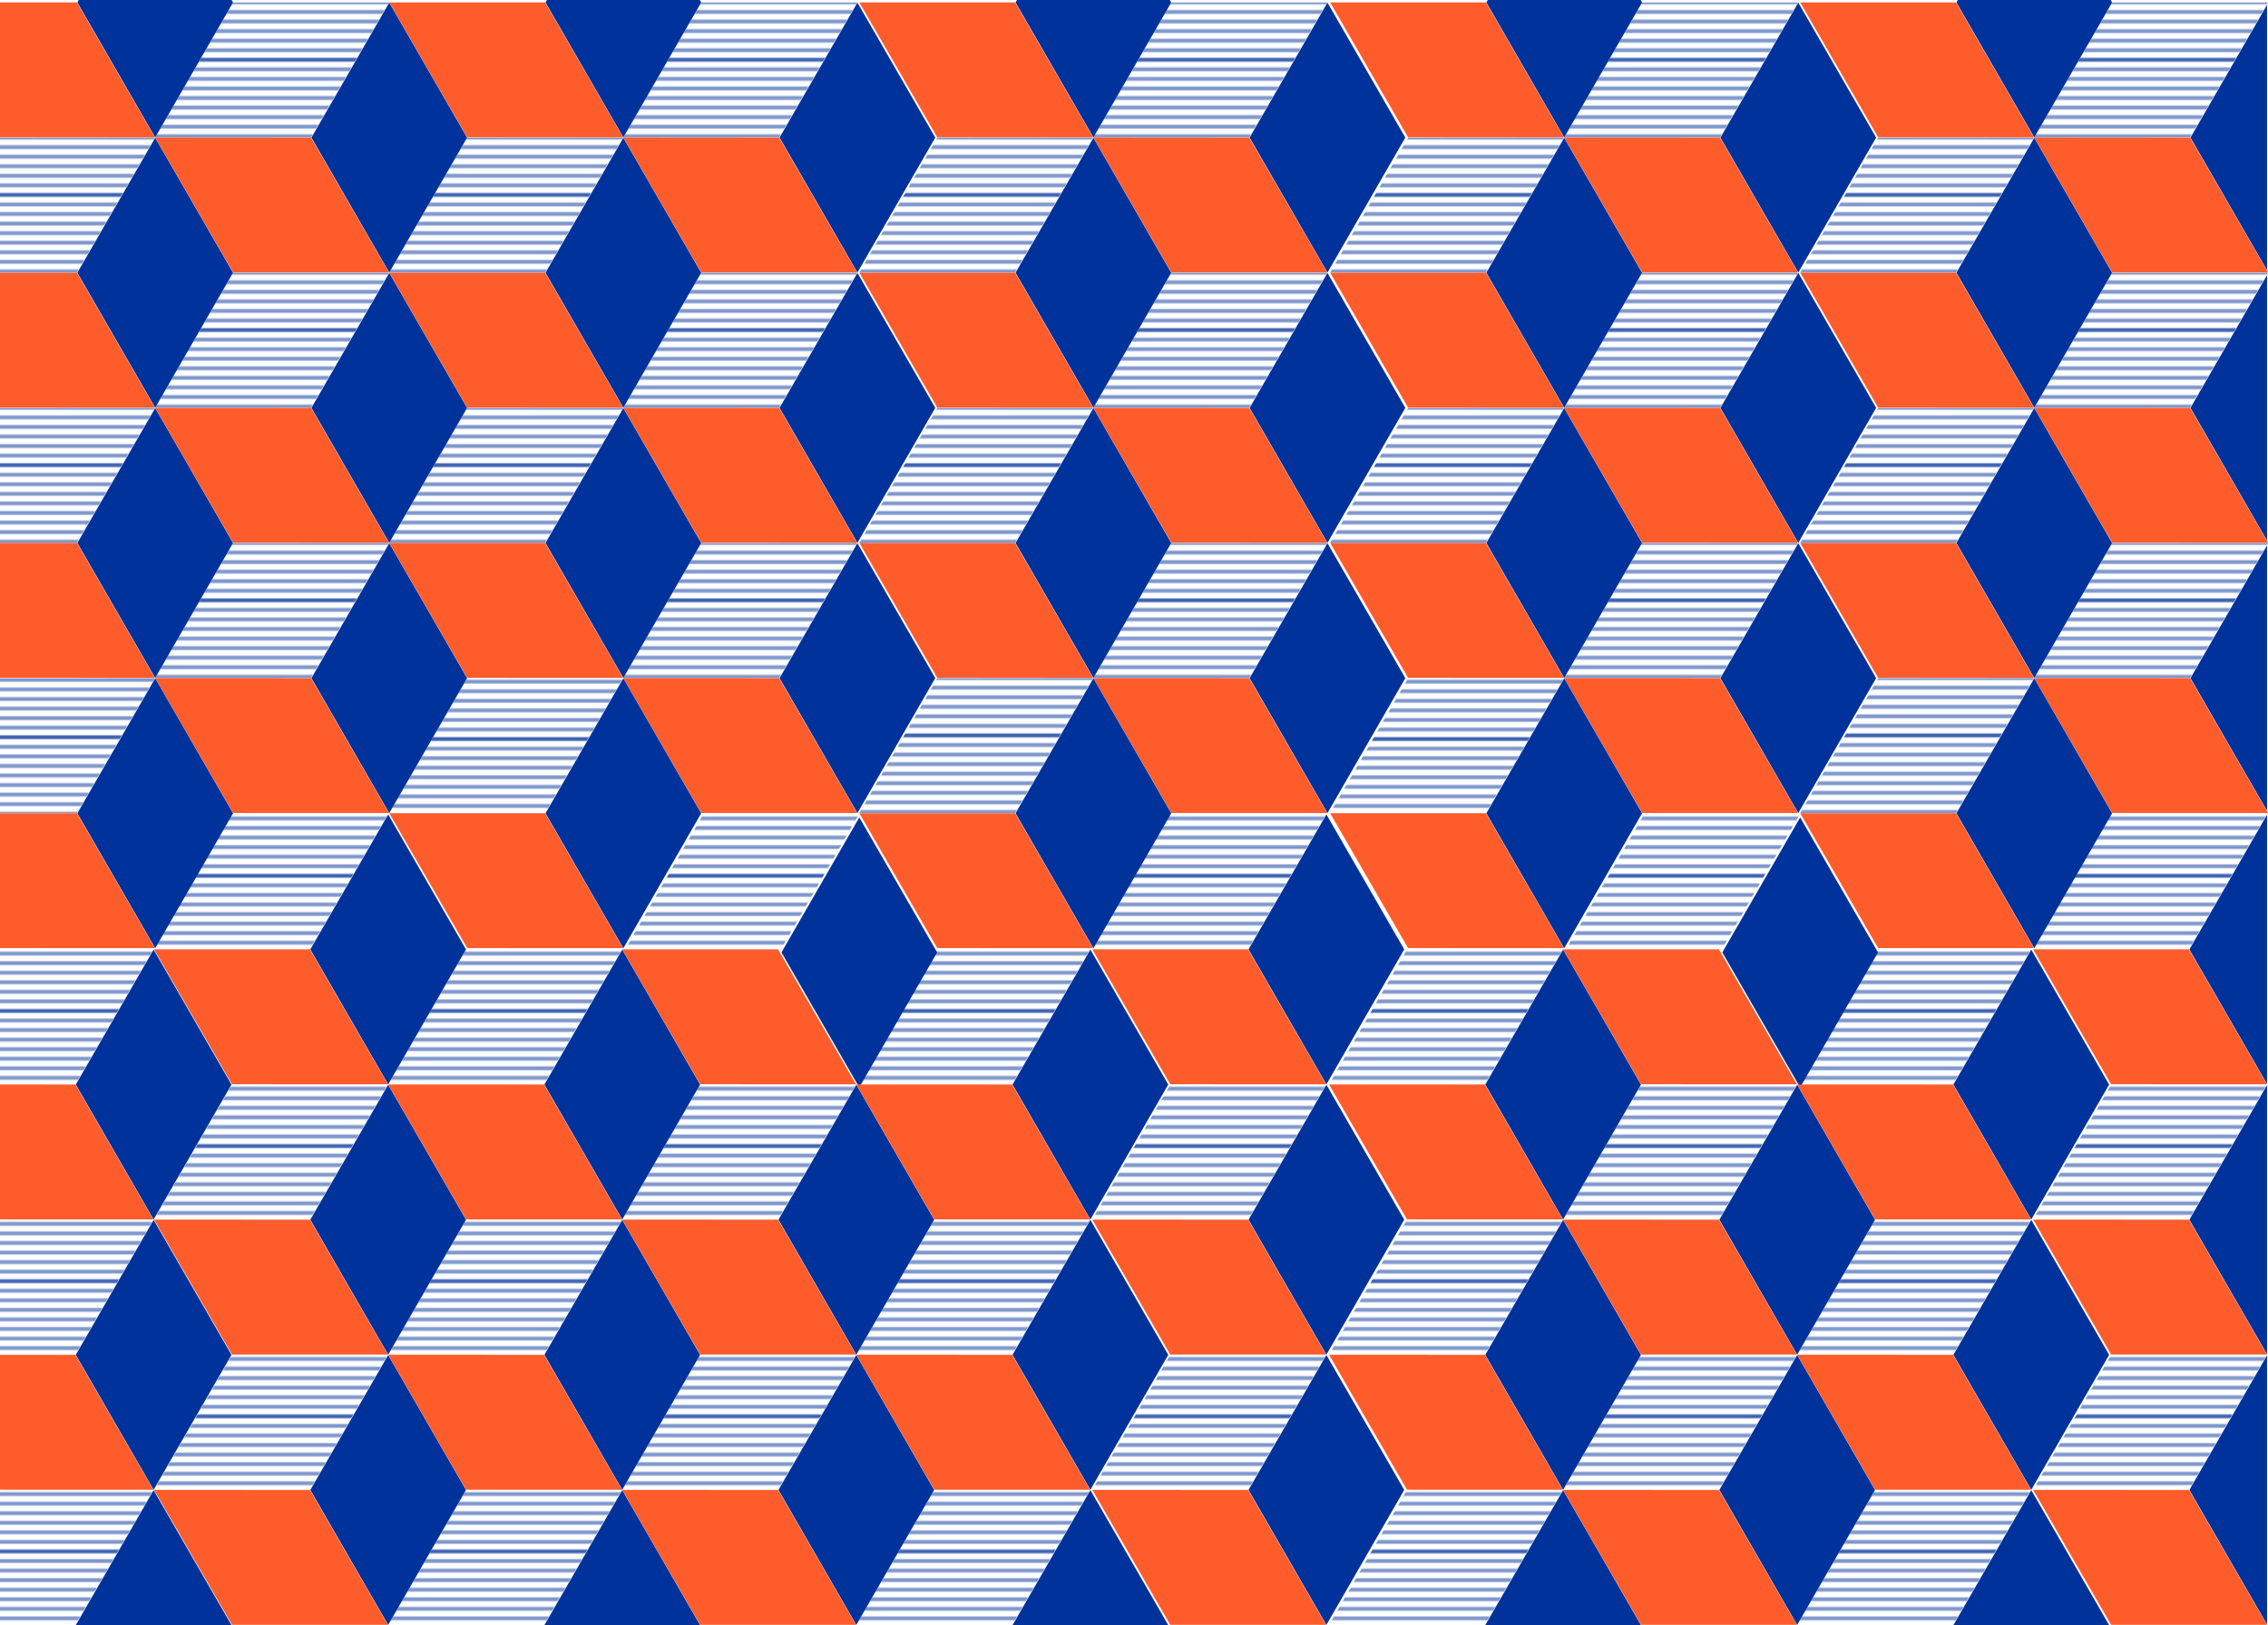 <svg xmlns="http://www.w3.org/2000/svg" xmlns:xlink="http://www.w3.org/1999/xlink" viewBox="0 0 759.32 544"><defs><style>.cls-1,.cls-2{fill:none;}.cls-2{stroke:#00329c;stroke-miterlimit:10;}.cls-3{fill:#00329c;}.cls-4{fill:#ff5c2c;}.cls-5{fill:url(#New_Pattern_Swatch_4);}.cls-6{fill:url(#New_Pattern_Swatch_4-3);}.cls-7{fill:url(#New_Pattern_Swatch_4-5);}.cls-8{fill:url(#New_Pattern_Swatch_4-7);}.cls-9{fill:url(#New_Pattern_Swatch_4-9);}.cls-10{fill:url(#New_Pattern_Swatch_4-11);}.cls-11{fill:url(#New_Pattern_Swatch_4-13);}.cls-12{fill:url(#New_Pattern_Swatch_4-15);}.cls-13{fill:url(#New_Pattern_Swatch_4-17);}.cls-14{fill:url(#New_Pattern_Swatch_4-19);}.cls-15{fill:url(#New_Pattern_Swatch_4-21);}.cls-16{fill:url(#New_Pattern_Swatch_4-23);}.cls-17{fill:url(#New_Pattern_Swatch_4-25);}.cls-18{fill:url(#New_Pattern_Swatch_4-27);}.cls-19{fill:url(#New_Pattern_Swatch_4-29);}.cls-20{fill:url(#New_Pattern_Swatch_4-31);}.cls-21{fill:url(#New_Pattern_Swatch_4-33);}.cls-22{fill:url(#New_Pattern_Swatch_4-35);}.cls-23{fill:url(#New_Pattern_Swatch_4-37);}.cls-24{fill:url(#New_Pattern_Swatch_4-39);}.cls-25{fill:url(#New_Pattern_Swatch_4-41);}.cls-26{fill:url(#New_Pattern_Swatch_4-43);}.cls-27{fill:url(#New_Pattern_Swatch_4-45);}.cls-28{fill:url(#New_Pattern_Swatch_4-47);}.cls-29{fill:url(#New_Pattern_Swatch_4-49);}.cls-30{fill:url(#New_Pattern_Swatch_4-51);}.cls-31{fill:url(#New_Pattern_Swatch_4-53);}.cls-32{fill:url(#New_Pattern_Swatch_4-55);}.cls-33{fill:url(#New_Pattern_Swatch_4-57);}.cls-34{fill:url(#New_Pattern_Swatch_4-59);}.cls-35{fill:url(#New_Pattern_Swatch_4-61);}.cls-36{fill:url(#New_Pattern_Swatch_4-63);}.cls-37{fill:url(#New_Pattern_Swatch_4-65);}.cls-38{fill:url(#New_Pattern_Swatch_4-67);}.cls-39{fill:url(#New_Pattern_Swatch_4-69);}.cls-40{fill:url(#New_Pattern_Swatch_4-71);}.cls-41{fill:url(#New_Pattern_Swatch_4-73);}.cls-42{fill:url(#New_Pattern_Swatch_4-75);}.cls-43{fill:url(#New_Pattern_Swatch_4-77);}.cls-44{fill:url(#New_Pattern_Swatch_4-79);}.cls-45{fill:url(#New_Pattern_Swatch_4-81);}.cls-46{fill:url(#New_Pattern_Swatch_4-83);}.cls-47{fill:url(#New_Pattern_Swatch_4-85);}.cls-48{fill:url(#New_Pattern_Swatch_4-87);}.cls-49{fill:url(#New_Pattern_Swatch_4-89);}.cls-50{fill:url(#New_Pattern_Swatch_4-91);}.cls-51{fill:url(#New_Pattern_Swatch_4-93);}.cls-52{fill:url(#New_Pattern_Swatch_4-95);}.cls-53{fill:url(#New_Pattern_Swatch_4-97);}.cls-54{fill:url(#New_Pattern_Swatch_4-99);}.cls-55{fill:url(#New_Pattern_Swatch_4-101);}.cls-56{fill:url(#New_Pattern_Swatch_4-103);}.cls-57{fill:url(#New_Pattern_Swatch_4-105);}.cls-58{fill:url(#New_Pattern_Swatch_4-107);}.cls-59{fill:url(#New_Pattern_Swatch_4-109);}.cls-60{fill:url(#New_Pattern_Swatch_4-111);}.cls-61{fill:url(#New_Pattern_Swatch_4-113);}.cls-62{fill:url(#New_Pattern_Swatch_4-115);}.cls-63{fill:url(#New_Pattern_Swatch_4-117);}.cls-64{fill:url(#New_Pattern_Swatch_4-119);}</style><pattern id="New_Pattern_Swatch_4" data-name="New Pattern Swatch 4" width="70" height="70" patternTransform="translate(-6.53 -23.49) scale(0.64)" patternUnits="userSpaceOnUse" viewBox="0 0 70 70"><rect class="cls-1" width="70" height="70"/><line class="cls-2" y1="70" x2="70" y2="70"/><line class="cls-2" y1="30" x2="70" y2="30"/><line class="cls-2" y1="40" x2="70" y2="40"/><line class="cls-2" y1="50" x2="70" y2="50"/><line class="cls-2" y1="60" x2="70" y2="60"/><line class="cls-2" y1="70" x2="70" y2="70"/><line class="cls-2" y1="20" x2="70" y2="20"/><line class="cls-2" y1="10" x2="70" y2="10"/><line class="cls-2" x2="70"/><line class="cls-2" y1="35" x2="70" y2="35"/><line class="cls-2" y1="45" x2="70" y2="45"/><line class="cls-2" y1="55" x2="70" y2="55"/><line class="cls-2" y1="65" x2="70" y2="65"/><line class="cls-2" y1="25" x2="70" y2="25"/><line class="cls-2" y1="15" x2="70" y2="15"/><line class="cls-2" y1="5" x2="70" y2="5"/><line class="cls-2" x2="70"/></pattern><pattern id="New_Pattern_Swatch_4-3" data-name="New Pattern Swatch 4" width="70" height="70" patternTransform="translate(-6.53 -113.96) scale(0.64)" patternUnits="userSpaceOnUse" viewBox="0 0 70 70"><rect class="cls-1" width="70" height="70"/><line class="cls-2" y1="70" x2="70" y2="70"/><line class="cls-2" y1="30" x2="70" y2="30"/><line class="cls-2" y1="40" x2="70" y2="40"/><line class="cls-2" y1="50" x2="70" y2="50"/><line class="cls-2" y1="60" x2="70" y2="60"/><line class="cls-2" y1="70" x2="70" y2="70"/><line class="cls-2" y1="20" x2="70" y2="20"/><line class="cls-2" y1="10" x2="70" y2="10"/><line class="cls-2" x2="70"/><line class="cls-2" y1="35" x2="70" y2="35"/><line class="cls-2" y1="45" x2="70" y2="45"/><line class="cls-2" y1="55" x2="70" y2="55"/><line class="cls-2" y1="65" x2="70" y2="65"/><line class="cls-2" y1="25" x2="70" y2="25"/><line class="cls-2" y1="15" x2="70" y2="15"/><line class="cls-2" y1="5" x2="70" y2="5"/><line class="cls-2" x2="70"/></pattern><pattern id="New_Pattern_Swatch_4-5" data-name="New Pattern Swatch 4" width="70" height="70" patternTransform="translate(71.84 21.75) scale(0.64)" patternUnits="userSpaceOnUse" viewBox="0 0 70 70"><rect class="cls-1" width="70" height="70"/><line class="cls-2" y1="70" x2="70" y2="70"/><line class="cls-2" y1="30" x2="70" y2="30"/><line class="cls-2" y1="40" x2="70" y2="40"/><line class="cls-2" y1="50" x2="70" y2="50"/><line class="cls-2" y1="60" x2="70" y2="60"/><line class="cls-2" y1="70" x2="70" y2="70"/><line class="cls-2" y1="20" x2="70" y2="20"/><line class="cls-2" y1="10" x2="70" y2="10"/><line class="cls-2" x2="70"/><line class="cls-2" y1="35" x2="70" y2="35"/><line class="cls-2" y1="45" x2="70" y2="45"/><line class="cls-2" y1="55" x2="70" y2="55"/><line class="cls-2" y1="65" x2="70" y2="65"/><line class="cls-2" y1="25" x2="70" y2="25"/><line class="cls-2" y1="15" x2="70" y2="15"/><line class="cls-2" y1="5" x2="70" y2="5"/><line class="cls-2" x2="70"/></pattern><pattern id="New_Pattern_Swatch_4-7" data-name="New Pattern Swatch 4" width="70" height="70" patternTransform="translate(71.84 -68.72) scale(0.64)" patternUnits="userSpaceOnUse" viewBox="0 0 70 70"><rect class="cls-1" width="70" height="70"/><line class="cls-2" y1="70" x2="70" y2="70"/><line class="cls-2" y1="30" x2="70" y2="30"/><line class="cls-2" y1="40" x2="70" y2="40"/><line class="cls-2" y1="50" x2="70" y2="50"/><line class="cls-2" y1="60" x2="70" y2="60"/><line class="cls-2" y1="70" x2="70" y2="70"/><line class="cls-2" y1="20" x2="70" y2="20"/><line class="cls-2" y1="10" x2="70" y2="10"/><line class="cls-2" x2="70"/><line class="cls-2" y1="35" x2="70" y2="35"/><line class="cls-2" y1="45" x2="70" y2="45"/><line class="cls-2" y1="55" x2="70" y2="55"/><line class="cls-2" y1="65" x2="70" y2="65"/><line class="cls-2" y1="25" x2="70" y2="25"/><line class="cls-2" y1="15" x2="70" y2="15"/><line class="cls-2" y1="5" x2="70" y2="5"/><line class="cls-2" x2="70"/></pattern><pattern id="New_Pattern_Swatch_4-9" data-name="New Pattern Swatch 4" width="70" height="70" patternTransform="translate(71.84 -159.2) scale(0.64)" patternUnits="userSpaceOnUse" viewBox="0 0 70 70"><rect class="cls-1" width="70" height="70"/><line class="cls-2" y1="70" x2="70" y2="70"/><line class="cls-2" y1="30" x2="70" y2="30"/><line class="cls-2" y1="40" x2="70" y2="40"/><line class="cls-2" y1="50" x2="70" y2="50"/><line class="cls-2" y1="60" x2="70" y2="60"/><line class="cls-2" y1="70" x2="70" y2="70"/><line class="cls-2" y1="20" x2="70" y2="20"/><line class="cls-2" y1="10" x2="70" y2="10"/><line class="cls-2" x2="70"/><line class="cls-2" y1="35" x2="70" y2="35"/><line class="cls-2" y1="45" x2="70" y2="45"/><line class="cls-2" y1="55" x2="70" y2="55"/><line class="cls-2" y1="65" x2="70" y2="65"/><line class="cls-2" y1="25" x2="70" y2="25"/><line class="cls-2" y1="15" x2="70" y2="15"/><line class="cls-2" y1="5" x2="70" y2="5"/><line class="cls-2" x2="70"/></pattern><pattern id="New_Pattern_Swatch_4-11" data-name="New Pattern Swatch 4" width="70" height="70" patternTransform="translate(150.2 -23.49) scale(0.64)" patternUnits="userSpaceOnUse" viewBox="0 0 70 70"><rect class="cls-1" width="70" height="70"/><line class="cls-2" y1="70" x2="70" y2="70"/><line class="cls-2" y1="30" x2="70" y2="30"/><line class="cls-2" y1="40" x2="70" y2="40"/><line class="cls-2" y1="50" x2="70" y2="50"/><line class="cls-2" y1="60" x2="70" y2="60"/><line class="cls-2" y1="70" x2="70" y2="70"/><line class="cls-2" y1="20" x2="70" y2="20"/><line class="cls-2" y1="10" x2="70" y2="10"/><line class="cls-2" x2="70"/><line class="cls-2" y1="35" x2="70" y2="35"/><line class="cls-2" y1="45" x2="70" y2="45"/><line class="cls-2" y1="55" x2="70" y2="55"/><line class="cls-2" y1="65" x2="70" y2="65"/><line class="cls-2" y1="25" x2="70" y2="25"/><line class="cls-2" y1="15" x2="70" y2="15"/><line class="cls-2" y1="5" x2="70" y2="5"/><line class="cls-2" x2="70"/></pattern><pattern id="New_Pattern_Swatch_4-13" data-name="New Pattern Swatch 4" width="70" height="70" patternTransform="translate(150.2 -113.96) scale(0.64)" patternUnits="userSpaceOnUse" viewBox="0 0 70 70"><rect class="cls-1" width="70" height="70"/><line class="cls-2" y1="70" x2="70" y2="70"/><line class="cls-2" y1="30" x2="70" y2="30"/><line class="cls-2" y1="40" x2="70" y2="40"/><line class="cls-2" y1="50" x2="70" y2="50"/><line class="cls-2" y1="60" x2="70" y2="60"/><line class="cls-2" y1="70" x2="70" y2="70"/><line class="cls-2" y1="20" x2="70" y2="20"/><line class="cls-2" y1="10" x2="70" y2="10"/><line class="cls-2" x2="70"/><line class="cls-2" y1="35" x2="70" y2="35"/><line class="cls-2" y1="45" x2="70" y2="45"/><line class="cls-2" y1="55" x2="70" y2="55"/><line class="cls-2" y1="65" x2="70" y2="65"/><line class="cls-2" y1="25" x2="70" y2="25"/><line class="cls-2" y1="15" x2="70" y2="15"/><line class="cls-2" y1="5" x2="70" y2="5"/><line class="cls-2" x2="70"/></pattern><pattern id="New_Pattern_Swatch_4-15" data-name="New Pattern Swatch 4" width="70" height="70" patternTransform="translate(228.57 21.75) scale(0.64)" patternUnits="userSpaceOnUse" viewBox="0 0 70 70"><rect class="cls-1" width="70" height="70"/><line class="cls-2" y1="70" x2="70" y2="70"/><line class="cls-2" y1="30" x2="70" y2="30"/><line class="cls-2" y1="40" x2="70" y2="40"/><line class="cls-2" y1="50" x2="70" y2="50"/><line class="cls-2" y1="60" x2="70" y2="60"/><line class="cls-2" y1="70" x2="70" y2="70"/><line class="cls-2" y1="20" x2="70" y2="20"/><line class="cls-2" y1="10" x2="70" y2="10"/><line class="cls-2" x2="70"/><line class="cls-2" y1="35" x2="70" y2="35"/><line class="cls-2" y1="45" x2="70" y2="45"/><line class="cls-2" y1="55" x2="70" y2="55"/><line class="cls-2" y1="65" x2="70" y2="65"/><line class="cls-2" y1="25" x2="70" y2="25"/><line class="cls-2" y1="15" x2="70" y2="15"/><line class="cls-2" y1="5" x2="70" y2="5"/><line class="cls-2" x2="70"/></pattern><pattern id="New_Pattern_Swatch_4-17" data-name="New Pattern Swatch 4" width="70" height="70" patternTransform="translate(228.57 -68.72) scale(0.64)" patternUnits="userSpaceOnUse" viewBox="0 0 70 70"><rect class="cls-1" width="70" height="70"/><line class="cls-2" y1="70" x2="70" y2="70"/><line class="cls-2" y1="30" x2="70" y2="30"/><line class="cls-2" y1="40" x2="70" y2="40"/><line class="cls-2" y1="50" x2="70" y2="50"/><line class="cls-2" y1="60" x2="70" y2="60"/><line class="cls-2" y1="70" x2="70" y2="70"/><line class="cls-2" y1="20" x2="70" y2="20"/><line class="cls-2" y1="10" x2="70" y2="10"/><line class="cls-2" x2="70"/><line class="cls-2" y1="35" x2="70" y2="35"/><line class="cls-2" y1="45" x2="70" y2="45"/><line class="cls-2" y1="55" x2="70" y2="55"/><line class="cls-2" y1="65" x2="70" y2="65"/><line class="cls-2" y1="25" x2="70" y2="25"/><line class="cls-2" y1="15" x2="70" y2="15"/><line class="cls-2" y1="5" x2="70" y2="5"/><line class="cls-2" x2="70"/></pattern><pattern id="New_Pattern_Swatch_4-19" data-name="New Pattern Swatch 4" width="70" height="70" patternTransform="translate(228.57 -159.2) scale(0.64)" patternUnits="userSpaceOnUse" viewBox="0 0 70 70"><rect class="cls-1" width="70" height="70"/><line class="cls-2" y1="70" x2="70" y2="70"/><line class="cls-2" y1="30" x2="70" y2="30"/><line class="cls-2" y1="40" x2="70" y2="40"/><line class="cls-2" y1="50" x2="70" y2="50"/><line class="cls-2" y1="60" x2="70" y2="60"/><line class="cls-2" y1="70" x2="70" y2="70"/><line class="cls-2" y1="20" x2="70" y2="20"/><line class="cls-2" y1="10" x2="70" y2="10"/><line class="cls-2" x2="70"/><line class="cls-2" y1="35" x2="70" y2="35"/><line class="cls-2" y1="45" x2="70" y2="45"/><line class="cls-2" y1="55" x2="70" y2="55"/><line class="cls-2" y1="65" x2="70" y2="65"/><line class="cls-2" y1="25" x2="70" y2="25"/><line class="cls-2" y1="15" x2="70" y2="15"/><line class="cls-2" y1="5" x2="70" y2="5"/><line class="cls-2" x2="70"/></pattern><pattern id="New_Pattern_Swatch_4-21" data-name="New Pattern Swatch 4" width="70" height="70" patternTransform="translate(307.58 -23.49) scale(0.64)" patternUnits="userSpaceOnUse" viewBox="0 0 70 70"><rect class="cls-1" width="70" height="70"/><line class="cls-2" y1="70" x2="70" y2="70"/><line class="cls-2" y1="30" x2="70" y2="30"/><line class="cls-2" y1="40" x2="70" y2="40"/><line class="cls-2" y1="50" x2="70" y2="50"/><line class="cls-2" y1="60" x2="70" y2="60"/><line class="cls-2" y1="70" x2="70" y2="70"/><line class="cls-2" y1="20" x2="70" y2="20"/><line class="cls-2" y1="10" x2="70" y2="10"/><line class="cls-2" x2="70"/><line class="cls-2" y1="35" x2="70" y2="35"/><line class="cls-2" y1="45" x2="70" y2="45"/><line class="cls-2" y1="55" x2="70" y2="55"/><line class="cls-2" y1="65" x2="70" y2="65"/><line class="cls-2" y1="25" x2="70" y2="25"/><line class="cls-2" y1="15" x2="70" y2="15"/><line class="cls-2" y1="5" x2="70" y2="5"/><line class="cls-2" x2="70"/></pattern><pattern id="New_Pattern_Swatch_4-23" data-name="New Pattern Swatch 4" width="70" height="70" patternTransform="translate(307.58 -113.96) scale(0.64)" patternUnits="userSpaceOnUse" viewBox="0 0 70 70"><rect class="cls-1" width="70" height="70"/><line class="cls-2" y1="70" x2="70" y2="70"/><line class="cls-2" y1="30" x2="70" y2="30"/><line class="cls-2" y1="40" x2="70" y2="40"/><line class="cls-2" y1="50" x2="70" y2="50"/><line class="cls-2" y1="60" x2="70" y2="60"/><line class="cls-2" y1="70" x2="70" y2="70"/><line class="cls-2" y1="20" x2="70" y2="20"/><line class="cls-2" y1="10" x2="70" y2="10"/><line class="cls-2" x2="70"/><line class="cls-2" y1="35" x2="70" y2="35"/><line class="cls-2" y1="45" x2="70" y2="45"/><line class="cls-2" y1="55" x2="70" y2="55"/><line class="cls-2" y1="65" x2="70" y2="65"/><line class="cls-2" y1="25" x2="70" y2="25"/><line class="cls-2" y1="15" x2="70" y2="15"/><line class="cls-2" y1="5" x2="70" y2="5"/><line class="cls-2" x2="70"/></pattern><pattern id="New_Pattern_Swatch_4-25" data-name="New Pattern Swatch 4" width="70" height="70" patternTransform="translate(385.95 21.75) scale(0.64)" patternUnits="userSpaceOnUse" viewBox="0 0 70 70"><rect class="cls-1" width="70" height="70"/><line class="cls-2" y1="70" x2="70" y2="70"/><line class="cls-2" y1="30" x2="70" y2="30"/><line class="cls-2" y1="40" x2="70" y2="40"/><line class="cls-2" y1="50" x2="70" y2="50"/><line class="cls-2" y1="60" x2="70" y2="60"/><line class="cls-2" y1="70" x2="70" y2="70"/><line class="cls-2" y1="20" x2="70" y2="20"/><line class="cls-2" y1="10" x2="70" y2="10"/><line class="cls-2" x2="70"/><line class="cls-2" y1="35" x2="70" y2="35"/><line class="cls-2" y1="45" x2="70" y2="45"/><line class="cls-2" y1="55" x2="70" y2="55"/><line class="cls-2" y1="65" x2="70" y2="65"/><line class="cls-2" y1="25" x2="70" y2="25"/><line class="cls-2" y1="15" x2="70" y2="15"/><line class="cls-2" y1="5" x2="70" y2="5"/><line class="cls-2" x2="70"/></pattern><pattern id="New_Pattern_Swatch_4-27" data-name="New Pattern Swatch 4" width="70" height="70" patternTransform="translate(385.95 -68.72) scale(0.64)" patternUnits="userSpaceOnUse" viewBox="0 0 70 70"><rect class="cls-1" width="70" height="70"/><line class="cls-2" y1="70" x2="70" y2="70"/><line class="cls-2" y1="30" x2="70" y2="30"/><line class="cls-2" y1="40" x2="70" y2="40"/><line class="cls-2" y1="50" x2="70" y2="50"/><line class="cls-2" y1="60" x2="70" y2="60"/><line class="cls-2" y1="70" x2="70" y2="70"/><line class="cls-2" y1="20" x2="70" y2="20"/><line class="cls-2" y1="10" x2="70" y2="10"/><line class="cls-2" x2="70"/><line class="cls-2" y1="35" x2="70" y2="35"/><line class="cls-2" y1="45" x2="70" y2="45"/><line class="cls-2" y1="55" x2="70" y2="55"/><line class="cls-2" y1="65" x2="70" y2="65"/><line class="cls-2" y1="25" x2="70" y2="25"/><line class="cls-2" y1="15" x2="70" y2="15"/><line class="cls-2" y1="5" x2="70" y2="5"/><line class="cls-2" x2="70"/></pattern><pattern id="New_Pattern_Swatch_4-29" data-name="New Pattern Swatch 4" width="70" height="70" patternTransform="translate(385.95 -159.2) scale(0.64)" patternUnits="userSpaceOnUse" viewBox="0 0 70 70"><rect class="cls-1" width="70" height="70"/><line class="cls-2" y1="70" x2="70" y2="70"/><line class="cls-2" y1="30" x2="70" y2="30"/><line class="cls-2" y1="40" x2="70" y2="40"/><line class="cls-2" y1="50" x2="70" y2="50"/><line class="cls-2" y1="60" x2="70" y2="60"/><line class="cls-2" y1="70" x2="70" y2="70"/><line class="cls-2" y1="20" x2="70" y2="20"/><line class="cls-2" y1="10" x2="70" y2="10"/><line class="cls-2" x2="70"/><line class="cls-2" y1="35" x2="70" y2="35"/><line class="cls-2" y1="45" x2="70" y2="45"/><line class="cls-2" y1="55" x2="70" y2="55"/><line class="cls-2" y1="65" x2="70" y2="65"/><line class="cls-2" y1="25" x2="70" y2="25"/><line class="cls-2" y1="15" x2="70" y2="15"/><line class="cls-2" y1="5" x2="70" y2="5"/><line class="cls-2" x2="70"/></pattern><pattern id="New_Pattern_Swatch_4-31" data-name="New Pattern Swatch 4" width="70" height="70" patternTransform="translate(462.4 -200.61) scale(0.64)" patternUnits="userSpaceOnUse" viewBox="0 0 70 70"><rect class="cls-1" width="70" height="70"/><line class="cls-2" y1="70" x2="70" y2="70"/><line class="cls-2" y1="30" x2="70" y2="30"/><line class="cls-2" y1="40" x2="70" y2="40"/><line class="cls-2" y1="50" x2="70" y2="50"/><line class="cls-2" y1="60" x2="70" y2="60"/><line class="cls-2" y1="70" x2="70" y2="70"/><line class="cls-2" y1="20" x2="70" y2="20"/><line class="cls-2" y1="10" x2="70" y2="10"/><line class="cls-2" x2="70"/><line class="cls-2" y1="35" x2="70" y2="35"/><line class="cls-2" y1="45" x2="70" y2="45"/><line class="cls-2" y1="55" x2="70" y2="55"/><line class="cls-2" y1="65" x2="70" y2="65"/><line class="cls-2" y1="25" x2="70" y2="25"/><line class="cls-2" y1="15" x2="70" y2="15"/><line class="cls-2" y1="5" x2="70" y2="5"/><line class="cls-2" x2="70"/></pattern><pattern id="New_Pattern_Swatch_4-33" data-name="New Pattern Swatch 4" width="70" height="70" patternTransform="translate(530.58 66.99) scale(0.64)" patternUnits="userSpaceOnUse" viewBox="0 0 70 70"><rect class="cls-1" width="70" height="70"/><line class="cls-2" y1="70" x2="70" y2="70"/><line class="cls-2" y1="30" x2="70" y2="30"/><line class="cls-2" y1="40" x2="70" y2="40"/><line class="cls-2" y1="50" x2="70" y2="50"/><line class="cls-2" y1="60" x2="70" y2="60"/><line class="cls-2" y1="70" x2="70" y2="70"/><line class="cls-2" y1="20" x2="70" y2="20"/><line class="cls-2" y1="10" x2="70" y2="10"/><line class="cls-2" x2="70"/><line class="cls-2" y1="35" x2="70" y2="35"/><line class="cls-2" y1="45" x2="70" y2="45"/><line class="cls-2" y1="55" x2="70" y2="55"/><line class="cls-2" y1="65" x2="70" y2="65"/><line class="cls-2" y1="25" x2="70" y2="25"/><line class="cls-2" y1="15" x2="70" y2="15"/><line class="cls-2" y1="5" x2="70" y2="5"/><line class="cls-2" x2="70"/></pattern><pattern id="New_Pattern_Swatch_4-35" data-name="New Pattern Swatch 4" width="70" height="70" patternTransform="translate(528.66 -66.81) scale(0.64)" patternUnits="userSpaceOnUse" viewBox="0 0 70 70"><rect class="cls-1" width="70" height="70"/><line class="cls-2" y1="70" x2="70" y2="70"/><line class="cls-2" y1="30" x2="70" y2="30"/><line class="cls-2" y1="40" x2="70" y2="40"/><line class="cls-2" y1="50" x2="70" y2="50"/><line class="cls-2" y1="60" x2="70" y2="60"/><line class="cls-2" y1="70" x2="70" y2="70"/><line class="cls-2" y1="20" x2="70" y2="20"/><line class="cls-2" y1="10" x2="70" y2="10"/><line class="cls-2" x2="70"/><line class="cls-2" y1="35" x2="70" y2="35"/><line class="cls-2" y1="45" x2="70" y2="45"/><line class="cls-2" y1="55" x2="70" y2="55"/><line class="cls-2" y1="65" x2="70" y2="65"/><line class="cls-2" y1="25" x2="70" y2="25"/><line class="cls-2" y1="15" x2="70" y2="15"/><line class="cls-2" y1="5" x2="70" y2="5"/><line class="cls-2" x2="70"/></pattern><pattern id="New_Pattern_Swatch_4-37" data-name="New Pattern Swatch 4" width="70" height="70" patternTransform="translate(26.87 -18.68) scale(0.64)" patternUnits="userSpaceOnUse" viewBox="0 0 70 70"><rect class="cls-1" width="70" height="70"/><line class="cls-2" y1="70" x2="70" y2="70"/><line class="cls-2" y1="30" x2="70" y2="30"/><line class="cls-2" y1="40" x2="70" y2="40"/><line class="cls-2" y1="50" x2="70" y2="50"/><line class="cls-2" y1="60" x2="70" y2="60"/><line class="cls-2" y1="70" x2="70" y2="70"/><line class="cls-2" y1="20" x2="70" y2="20"/><line class="cls-2" y1="10" x2="70" y2="10"/><line class="cls-2" x2="70"/><line class="cls-2" y1="35" x2="70" y2="35"/><line class="cls-2" y1="45" x2="70" y2="45"/><line class="cls-2" y1="55" x2="70" y2="55"/><line class="cls-2" y1="65" x2="70" y2="65"/><line class="cls-2" y1="25" x2="70" y2="25"/><line class="cls-2" y1="15" x2="70" y2="15"/><line class="cls-2" y1="5" x2="70" y2="5"/><line class="cls-2" x2="70"/></pattern><pattern id="New_Pattern_Swatch_4-39" data-name="New Pattern Swatch 4" width="70" height="70" patternTransform="translate(26.87 -109.16) scale(0.64)" patternUnits="userSpaceOnUse" viewBox="0 0 70 70"><rect class="cls-1" width="70" height="70"/><line class="cls-2" y1="70" x2="70" y2="70"/><line class="cls-2" y1="30" x2="70" y2="30"/><line class="cls-2" y1="40" x2="70" y2="40"/><line class="cls-2" y1="50" x2="70" y2="50"/><line class="cls-2" y1="60" x2="70" y2="60"/><line class="cls-2" y1="70" x2="70" y2="70"/><line class="cls-2" y1="20" x2="70" y2="20"/><line class="cls-2" y1="10" x2="70" y2="10"/><line class="cls-2" x2="70"/><line class="cls-2" y1="35" x2="70" y2="35"/><line class="cls-2" y1="45" x2="70" y2="45"/><line class="cls-2" y1="55" x2="70" y2="55"/><line class="cls-2" y1="65" x2="70" y2="65"/><line class="cls-2" y1="25" x2="70" y2="25"/><line class="cls-2" y1="15" x2="70" y2="15"/><line class="cls-2" y1="5" x2="70" y2="5"/><line class="cls-2" x2="70"/></pattern><pattern id="New_Pattern_Swatch_4-41" data-name="New Pattern Swatch 4" width="70" height="70" patternTransform="translate(26.87 -199.63) scale(0.64)" patternUnits="userSpaceOnUse" viewBox="0 0 70 70"><rect class="cls-1" width="70" height="70"/><line class="cls-2" y1="70" x2="70" y2="70"/><line class="cls-2" y1="30" x2="70" y2="30"/><line class="cls-2" y1="40" x2="70" y2="40"/><line class="cls-2" y1="50" x2="70" y2="50"/><line class="cls-2" y1="60" x2="70" y2="60"/><line class="cls-2" y1="70" x2="70" y2="70"/><line class="cls-2" y1="20" x2="70" y2="20"/><line class="cls-2" y1="10" x2="70" y2="10"/><line class="cls-2" x2="70"/><line class="cls-2" y1="35" x2="70" y2="35"/><line class="cls-2" y1="45" x2="70" y2="45"/><line class="cls-2" y1="55" x2="70" y2="55"/><line class="cls-2" y1="65" x2="70" y2="65"/><line class="cls-2" y1="25" x2="70" y2="25"/><line class="cls-2" y1="15" x2="70" y2="15"/><line class="cls-2" y1="5" x2="70" y2="5"/><line class="cls-2" x2="70"/></pattern><pattern id="New_Pattern_Swatch_4-43" data-name="New Pattern Swatch 4" width="70" height="70" patternTransform="translate(105.24 26.55) scale(0.64)" patternUnits="userSpaceOnUse" viewBox="0 0 70 70"><rect class="cls-1" width="70" height="70"/><line class="cls-2" y1="70" x2="70" y2="70"/><line class="cls-2" y1="30" x2="70" y2="30"/><line class="cls-2" y1="40" x2="70" y2="40"/><line class="cls-2" y1="50" x2="70" y2="50"/><line class="cls-2" y1="60" x2="70" y2="60"/><line class="cls-2" y1="70" x2="70" y2="70"/><line class="cls-2" y1="20" x2="70" y2="20"/><line class="cls-2" y1="10" x2="70" y2="10"/><line class="cls-2" x2="70"/><line class="cls-2" y1="35" x2="70" y2="35"/><line class="cls-2" y1="45" x2="70" y2="45"/><line class="cls-2" y1="55" x2="70" y2="55"/><line class="cls-2" y1="65" x2="70" y2="65"/><line class="cls-2" y1="25" x2="70" y2="25"/><line class="cls-2" y1="15" x2="70" y2="15"/><line class="cls-2" y1="5" x2="70" y2="5"/><line class="cls-2" x2="70"/></pattern><pattern id="New_Pattern_Swatch_4-45" data-name="New Pattern Swatch 4" width="70" height="70" patternTransform="translate(105.24 -63.92) scale(0.64)" patternUnits="userSpaceOnUse" viewBox="0 0 70 70"><rect class="cls-1" width="70" height="70"/><line class="cls-2" y1="70" x2="70" y2="70"/><line class="cls-2" y1="30" x2="70" y2="30"/><line class="cls-2" y1="40" x2="70" y2="40"/><line class="cls-2" y1="50" x2="70" y2="50"/><line class="cls-2" y1="60" x2="70" y2="60"/><line class="cls-2" y1="70" x2="70" y2="70"/><line class="cls-2" y1="20" x2="70" y2="20"/><line class="cls-2" y1="10" x2="70" y2="10"/><line class="cls-2" x2="70"/><line class="cls-2" y1="35" x2="70" y2="35"/><line class="cls-2" y1="45" x2="70" y2="45"/><line class="cls-2" y1="55" x2="70" y2="55"/><line class="cls-2" y1="65" x2="70" y2="65"/><line class="cls-2" y1="25" x2="70" y2="25"/><line class="cls-2" y1="15" x2="70" y2="15"/><line class="cls-2" y1="5" x2="70" y2="5"/><line class="cls-2" x2="70"/></pattern><pattern id="New_Pattern_Swatch_4-47" data-name="New Pattern Swatch 4" width="70" height="70" patternTransform="translate(105.24 -154.39) scale(0.64)" patternUnits="userSpaceOnUse" viewBox="0 0 70 70"><rect class="cls-1" width="70" height="70"/><line class="cls-2" y1="70" x2="70" y2="70"/><line class="cls-2" y1="30" x2="70" y2="30"/><line class="cls-2" y1="40" x2="70" y2="40"/><line class="cls-2" y1="50" x2="70" y2="50"/><line class="cls-2" y1="60" x2="70" y2="60"/><line class="cls-2" y1="70" x2="70" y2="70"/><line class="cls-2" y1="20" x2="70" y2="20"/><line class="cls-2" y1="10" x2="70" y2="10"/><line class="cls-2" x2="70"/><line class="cls-2" y1="35" x2="70" y2="35"/><line class="cls-2" y1="45" x2="70" y2="45"/><line class="cls-2" y1="55" x2="70" y2="55"/><line class="cls-2" y1="65" x2="70" y2="65"/><line class="cls-2" y1="25" x2="70" y2="25"/><line class="cls-2" y1="15" x2="70" y2="15"/><line class="cls-2" y1="5" x2="70" y2="5"/><line class="cls-2" x2="70"/></pattern><pattern id="New_Pattern_Swatch_4-49" data-name="New Pattern Swatch 4" width="70" height="70" patternTransform="translate(183.61 -18.68) scale(0.64)" patternUnits="userSpaceOnUse" viewBox="0 0 70 70"><rect class="cls-1" width="70" height="70"/><line class="cls-2" y1="70" x2="70" y2="70"/><line class="cls-2" y1="30" x2="70" y2="30"/><line class="cls-2" y1="40" x2="70" y2="40"/><line class="cls-2" y1="50" x2="70" y2="50"/><line class="cls-2" y1="60" x2="70" y2="60"/><line class="cls-2" y1="70" x2="70" y2="70"/><line class="cls-2" y1="20" x2="70" y2="20"/><line class="cls-2" y1="10" x2="70" y2="10"/><line class="cls-2" x2="70"/><line class="cls-2" y1="35" x2="70" y2="35"/><line class="cls-2" y1="45" x2="70" y2="45"/><line class="cls-2" y1="55" x2="70" y2="55"/><line class="cls-2" y1="65" x2="70" y2="65"/><line class="cls-2" y1="25" x2="70" y2="25"/><line class="cls-2" y1="15" x2="70" y2="15"/><line class="cls-2" y1="5" x2="70" y2="5"/><line class="cls-2" x2="70"/></pattern><pattern id="New_Pattern_Swatch_4-51" data-name="New Pattern Swatch 4" width="70" height="70" patternTransform="translate(183.61 -109.16) scale(0.64)" patternUnits="userSpaceOnUse" viewBox="0 0 70 70"><rect class="cls-1" width="70" height="70"/><line class="cls-2" y1="70" x2="70" y2="70"/><line class="cls-2" y1="30" x2="70" y2="30"/><line class="cls-2" y1="40" x2="70" y2="40"/><line class="cls-2" y1="50" x2="70" y2="50"/><line class="cls-2" y1="60" x2="70" y2="60"/><line class="cls-2" y1="70" x2="70" y2="70"/><line class="cls-2" y1="20" x2="70" y2="20"/><line class="cls-2" y1="10" x2="70" y2="10"/><line class="cls-2" x2="70"/><line class="cls-2" y1="35" x2="70" y2="35"/><line class="cls-2" y1="45" x2="70" y2="45"/><line class="cls-2" y1="55" x2="70" y2="55"/><line class="cls-2" y1="65" x2="70" y2="65"/><line class="cls-2" y1="25" x2="70" y2="25"/><line class="cls-2" y1="15" x2="70" y2="15"/><line class="cls-2" y1="5" x2="70" y2="5"/><line class="cls-2" x2="70"/></pattern><pattern id="New_Pattern_Swatch_4-53" data-name="New Pattern Swatch 4" width="70" height="70" patternTransform="translate(184.61 -199.63) scale(0.64)" patternUnits="userSpaceOnUse" viewBox="0 0 70 70"><rect class="cls-1" width="70" height="70"/><line class="cls-2" y1="70" x2="70" y2="70"/><line class="cls-2" y1="30" x2="70" y2="30"/><line class="cls-2" y1="40" x2="70" y2="40"/><line class="cls-2" y1="50" x2="70" y2="50"/><line class="cls-2" y1="60" x2="70" y2="60"/><line class="cls-2" y1="70" x2="70" y2="70"/><line class="cls-2" y1="20" x2="70" y2="20"/><line class="cls-2" y1="10" x2="70" y2="10"/><line class="cls-2" x2="70"/><line class="cls-2" y1="35" x2="70" y2="35"/><line class="cls-2" y1="45" x2="70" y2="45"/><line class="cls-2" y1="55" x2="70" y2="55"/><line class="cls-2" y1="65" x2="70" y2="65"/><line class="cls-2" y1="25" x2="70" y2="25"/><line class="cls-2" y1="15" x2="70" y2="15"/><line class="cls-2" y1="5" x2="70" y2="5"/><line class="cls-2" x2="70"/></pattern><pattern id="New_Pattern_Swatch_4-55" data-name="New Pattern Swatch 4" width="70" height="70" patternTransform="translate(261.97 26.55) scale(0.64)" patternUnits="userSpaceOnUse" viewBox="0 0 70 70"><rect class="cls-1" width="70" height="70"/><line class="cls-2" y1="70" x2="70" y2="70"/><line class="cls-2" y1="30" x2="70" y2="30"/><line class="cls-2" y1="40" x2="70" y2="40"/><line class="cls-2" y1="50" x2="70" y2="50"/><line class="cls-2" y1="60" x2="70" y2="60"/><line class="cls-2" y1="70" x2="70" y2="70"/><line class="cls-2" y1="20" x2="70" y2="20"/><line class="cls-2" y1="10" x2="70" y2="10"/><line class="cls-2" x2="70"/><line class="cls-2" y1="35" x2="70" y2="35"/><line class="cls-2" y1="45" x2="70" y2="45"/><line class="cls-2" y1="55" x2="70" y2="55"/><line class="cls-2" y1="65" x2="70" y2="65"/><line class="cls-2" y1="25" x2="70" y2="25"/><line class="cls-2" y1="15" x2="70" y2="15"/><line class="cls-2" y1="5" x2="70" y2="5"/><line class="cls-2" x2="70"/></pattern><pattern id="New_Pattern_Swatch_4-57" data-name="New Pattern Swatch 4" width="70" height="70" patternTransform="translate(261.97 -63.92) scale(0.64)" patternUnits="userSpaceOnUse" viewBox="0 0 70 70"><rect class="cls-1" width="70" height="70"/><line class="cls-2" y1="70" x2="70" y2="70"/><line class="cls-2" y1="30" x2="70" y2="30"/><line class="cls-2" y1="40" x2="70" y2="40"/><line class="cls-2" y1="50" x2="70" y2="50"/><line class="cls-2" y1="60" x2="70" y2="60"/><line class="cls-2" y1="70" x2="70" y2="70"/><line class="cls-2" y1="20" x2="70" y2="20"/><line class="cls-2" y1="10" x2="70" y2="10"/><line class="cls-2" x2="70"/><line class="cls-2" y1="35" x2="70" y2="35"/><line class="cls-2" y1="45" x2="70" y2="45"/><line class="cls-2" y1="55" x2="70" y2="55"/><line class="cls-2" y1="65" x2="70" y2="65"/><line class="cls-2" y1="25" x2="70" y2="25"/><line class="cls-2" y1="15" x2="70" y2="15"/><line class="cls-2" y1="5" x2="70" y2="5"/><line class="cls-2" x2="70"/></pattern><pattern id="New_Pattern_Swatch_4-59" data-name="New Pattern Swatch 4" width="70" height="70" patternTransform="translate(261.97 -154.39) scale(0.64)" patternUnits="userSpaceOnUse" viewBox="0 0 70 70"><rect class="cls-1" width="70" height="70"/><line class="cls-2" y1="70" x2="70" y2="70"/><line class="cls-2" y1="30" x2="70" y2="30"/><line class="cls-2" y1="40" x2="70" y2="40"/><line class="cls-2" y1="50" x2="70" y2="50"/><line class="cls-2" y1="60" x2="70" y2="60"/><line class="cls-2" y1="70" x2="70" y2="70"/><line class="cls-2" y1="20" x2="70" y2="20"/><line class="cls-2" y1="10" x2="70" y2="10"/><line class="cls-2" x2="70"/><line class="cls-2" y1="35" x2="70" y2="35"/><line class="cls-2" y1="45" x2="70" y2="45"/><line class="cls-2" y1="55" x2="70" y2="55"/><line class="cls-2" y1="65" x2="70" y2="65"/><line class="cls-2" y1="25" x2="70" y2="25"/><line class="cls-2" y1="15" x2="70" y2="15"/><line class="cls-2" y1="5" x2="70" y2="5"/><line class="cls-2" x2="70"/></pattern><pattern id="New_Pattern_Swatch_4-61" data-name="New Pattern Swatch 4" width="70" height="70" patternTransform="translate(340.98 -18.68) scale(0.64)" patternUnits="userSpaceOnUse" viewBox="0 0 70 70"><rect class="cls-1" width="70" height="70"/><line class="cls-2" y1="70" x2="70" y2="70"/><line class="cls-2" y1="30" x2="70" y2="30"/><line class="cls-2" y1="40" x2="70" y2="40"/><line class="cls-2" y1="50" x2="70" y2="50"/><line class="cls-2" y1="60" x2="70" y2="60"/><line class="cls-2" y1="70" x2="70" y2="70"/><line class="cls-2" y1="20" x2="70" y2="20"/><line class="cls-2" y1="10" x2="70" y2="10"/><line class="cls-2" x2="70"/><line class="cls-2" y1="35" x2="70" y2="35"/><line class="cls-2" y1="45" x2="70" y2="45"/><line class="cls-2" y1="55" x2="70" y2="55"/><line class="cls-2" y1="65" x2="70" y2="65"/><line class="cls-2" y1="25" x2="70" y2="25"/><line class="cls-2" y1="15" x2="70" y2="15"/><line class="cls-2" y1="5" x2="70" y2="5"/><line class="cls-2" x2="70"/></pattern><pattern id="New_Pattern_Swatch_4-63" data-name="New Pattern Swatch 4" width="70" height="70" patternTransform="translate(340.98 -109.16) scale(0.64)" patternUnits="userSpaceOnUse" viewBox="0 0 70 70"><rect class="cls-1" width="70" height="70"/><line class="cls-2" y1="70" x2="70" y2="70"/><line class="cls-2" y1="30" x2="70" y2="30"/><line class="cls-2" y1="40" x2="70" y2="40"/><line class="cls-2" y1="50" x2="70" y2="50"/><line class="cls-2" y1="60" x2="70" y2="60"/><line class="cls-2" y1="70" x2="70" y2="70"/><line class="cls-2" y1="20" x2="70" y2="20"/><line class="cls-2" y1="10" x2="70" y2="10"/><line class="cls-2" x2="70"/><line class="cls-2" y1="35" x2="70" y2="35"/><line class="cls-2" y1="45" x2="70" y2="45"/><line class="cls-2" y1="55" x2="70" y2="55"/><line class="cls-2" y1="65" x2="70" y2="65"/><line class="cls-2" y1="25" x2="70" y2="25"/><line class="cls-2" y1="15" x2="70" y2="15"/><line class="cls-2" y1="5" x2="70" y2="5"/><line class="cls-2" x2="70"/></pattern><pattern id="New_Pattern_Swatch_4-65" data-name="New Pattern Swatch 4" width="70" height="70" patternTransform="translate(340.98 -199.63) scale(0.64)" patternUnits="userSpaceOnUse" viewBox="0 0 70 70"><rect class="cls-1" width="70" height="70"/><line class="cls-2" y1="70" x2="70" y2="70"/><line class="cls-2" y1="30" x2="70" y2="30"/><line class="cls-2" y1="40" x2="70" y2="40"/><line class="cls-2" y1="50" x2="70" y2="50"/><line class="cls-2" y1="60" x2="70" y2="60"/><line class="cls-2" y1="70" x2="70" y2="70"/><line class="cls-2" y1="20" x2="70" y2="20"/><line class="cls-2" y1="10" x2="70" y2="10"/><line class="cls-2" x2="70"/><line class="cls-2" y1="35" x2="70" y2="35"/><line class="cls-2" y1="45" x2="70" y2="45"/><line class="cls-2" y1="55" x2="70" y2="55"/><line class="cls-2" y1="65" x2="70" y2="65"/><line class="cls-2" y1="25" x2="70" y2="25"/><line class="cls-2" y1="15" x2="70" y2="15"/><line class="cls-2" y1="5" x2="70" y2="5"/><line class="cls-2" x2="70"/></pattern><pattern id="New_Pattern_Swatch_4-67" data-name="New Pattern Swatch 4" width="70" height="70" patternTransform="translate(465.2 -23.49) scale(0.64)" patternUnits="userSpaceOnUse" viewBox="0 0 70 70"><rect class="cls-1" width="70" height="70"/><line class="cls-2" y1="70" x2="70" y2="70"/><line class="cls-2" y1="30" x2="70" y2="30"/><line class="cls-2" y1="40" x2="70" y2="40"/><line class="cls-2" y1="50" x2="70" y2="50"/><line class="cls-2" y1="60" x2="70" y2="60"/><line class="cls-2" y1="70" x2="70" y2="70"/><line class="cls-2" y1="20" x2="70" y2="20"/><line class="cls-2" y1="10" x2="70" y2="10"/><line class="cls-2" x2="70"/><line class="cls-2" y1="35" x2="70" y2="35"/><line class="cls-2" y1="45" x2="70" y2="45"/><line class="cls-2" y1="55" x2="70" y2="55"/><line class="cls-2" y1="65" x2="70" y2="65"/><line class="cls-2" y1="25" x2="70" y2="25"/><line class="cls-2" y1="15" x2="70" y2="15"/><line class="cls-2" y1="5" x2="70" y2="5"/><line class="cls-2" x2="70"/></pattern><pattern id="New_Pattern_Swatch_4-69" data-name="New Pattern Swatch 4" width="70" height="70" patternTransform="translate(465.2 -113.96) scale(0.64)" patternUnits="userSpaceOnUse" viewBox="0 0 70 70"><rect class="cls-1" width="70" height="70"/><line class="cls-2" y1="70" x2="70" y2="70"/><line class="cls-2" y1="30" x2="70" y2="30"/><line class="cls-2" y1="40" x2="70" y2="40"/><line class="cls-2" y1="50" x2="70" y2="50"/><line class="cls-2" y1="60" x2="70" y2="60"/><line class="cls-2" y1="70" x2="70" y2="70"/><line class="cls-2" y1="20" x2="70" y2="20"/><line class="cls-2" y1="10" x2="70" y2="10"/><line class="cls-2" x2="70"/><line class="cls-2" y1="35" x2="70" y2="35"/><line class="cls-2" y1="45" x2="70" y2="45"/><line class="cls-2" y1="55" x2="70" y2="55"/><line class="cls-2" y1="65" x2="70" y2="65"/><line class="cls-2" y1="25" x2="70" y2="25"/><line class="cls-2" y1="15" x2="70" y2="15"/><line class="cls-2" y1="5" x2="70" y2="5"/><line class="cls-2" x2="70"/></pattern><pattern id="New_Pattern_Swatch_4-71" data-name="New Pattern Swatch 4" width="70" height="70" patternTransform="translate(543.57 21.75) scale(0.64)" patternUnits="userSpaceOnUse" viewBox="0 0 70 70"><rect class="cls-1" width="70" height="70"/><line class="cls-2" y1="70" x2="70" y2="70"/><line class="cls-2" y1="30" x2="70" y2="30"/><line class="cls-2" y1="40" x2="70" y2="40"/><line class="cls-2" y1="50" x2="70" y2="50"/><line class="cls-2" y1="60" x2="70" y2="60"/><line class="cls-2" y1="70" x2="70" y2="70"/><line class="cls-2" y1="20" x2="70" y2="20"/><line class="cls-2" y1="10" x2="70" y2="10"/><line class="cls-2" x2="70"/><line class="cls-2" y1="35" x2="70" y2="35"/><line class="cls-2" y1="45" x2="70" y2="45"/><line class="cls-2" y1="55" x2="70" y2="55"/><line class="cls-2" y1="65" x2="70" y2="65"/><line class="cls-2" y1="25" x2="70" y2="25"/><line class="cls-2" y1="15" x2="70" y2="15"/><line class="cls-2" y1="5" x2="70" y2="5"/><line class="cls-2" x2="70"/></pattern><pattern id="New_Pattern_Swatch_4-73" data-name="New Pattern Swatch 4" width="70" height="70" patternTransform="translate(543.57 -68.72) scale(0.64)" patternUnits="userSpaceOnUse" viewBox="0 0 70 70"><rect class="cls-1" width="70" height="70"/><line class="cls-2" y1="70" x2="70" y2="70"/><line class="cls-2" y1="30" x2="70" y2="30"/><line class="cls-2" y1="40" x2="70" y2="40"/><line class="cls-2" y1="50" x2="70" y2="50"/><line class="cls-2" y1="60" x2="70" y2="60"/><line class="cls-2" y1="70" x2="70" y2="70"/><line class="cls-2" y1="20" x2="70" y2="20"/><line class="cls-2" y1="10" x2="70" y2="10"/><line class="cls-2" x2="70"/><line class="cls-2" y1="35" x2="70" y2="35"/><line class="cls-2" y1="45" x2="70" y2="45"/><line class="cls-2" y1="55" x2="70" y2="55"/><line class="cls-2" y1="65" x2="70" y2="65"/><line class="cls-2" y1="25" x2="70" y2="25"/><line class="cls-2" y1="15" x2="70" y2="15"/><line class="cls-2" y1="5" x2="70" y2="5"/><line class="cls-2" x2="70"/></pattern><pattern id="New_Pattern_Swatch_4-75" data-name="New Pattern Swatch 4" width="70" height="70" patternTransform="translate(543.57 -159.2) scale(0.64)" patternUnits="userSpaceOnUse" viewBox="0 0 70 70"><rect class="cls-1" width="70" height="70"/><line class="cls-2" y1="70" x2="70" y2="70"/><line class="cls-2" y1="30" x2="70" y2="30"/><line class="cls-2" y1="40" x2="70" y2="40"/><line class="cls-2" y1="50" x2="70" y2="50"/><line class="cls-2" y1="60" x2="70" y2="60"/><line class="cls-2" y1="70" x2="70" y2="70"/><line class="cls-2" y1="20" x2="70" y2="20"/><line class="cls-2" y1="10" x2="70" y2="10"/><line class="cls-2" x2="70"/><line class="cls-2" y1="35" x2="70" y2="35"/><line class="cls-2" y1="45" x2="70" y2="45"/><line class="cls-2" y1="55" x2="70" y2="55"/><line class="cls-2" y1="65" x2="70" y2="65"/><line class="cls-2" y1="25" x2="70" y2="25"/><line class="cls-2" y1="15" x2="70" y2="15"/><line class="cls-2" y1="5" x2="70" y2="5"/><line class="cls-2" x2="70"/></pattern><pattern id="New_Pattern_Swatch_4-77" data-name="New Pattern Swatch 4" width="70" height="70" patternTransform="translate(622.58 -23.49) scale(0.64)" patternUnits="userSpaceOnUse" viewBox="0 0 70 70"><rect class="cls-1" width="70" height="70"/><line class="cls-2" y1="70" x2="70" y2="70"/><line class="cls-2" y1="30" x2="70" y2="30"/><line class="cls-2" y1="40" x2="70" y2="40"/><line class="cls-2" y1="50" x2="70" y2="50"/><line class="cls-2" y1="60" x2="70" y2="60"/><line class="cls-2" y1="70" x2="70" y2="70"/><line class="cls-2" y1="20" x2="70" y2="20"/><line class="cls-2" y1="10" x2="70" y2="10"/><line class="cls-2" x2="70"/><line class="cls-2" y1="35" x2="70" y2="35"/><line class="cls-2" y1="45" x2="70" y2="45"/><line class="cls-2" y1="55" x2="70" y2="55"/><line class="cls-2" y1="65" x2="70" y2="65"/><line class="cls-2" y1="25" x2="70" y2="25"/><line class="cls-2" y1="15" x2="70" y2="15"/><line class="cls-2" y1="5" x2="70" y2="5"/><line class="cls-2" x2="70"/></pattern><pattern id="New_Pattern_Swatch_4-79" data-name="New Pattern Swatch 4" width="70" height="70" patternTransform="translate(622.58 -113.96) scale(0.64)" patternUnits="userSpaceOnUse" viewBox="0 0 70 70"><rect class="cls-1" width="70" height="70"/><line class="cls-2" y1="70" x2="70" y2="70"/><line class="cls-2" y1="30" x2="70" y2="30"/><line class="cls-2" y1="40" x2="70" y2="40"/><line class="cls-2" y1="50" x2="70" y2="50"/><line class="cls-2" y1="60" x2="70" y2="60"/><line class="cls-2" y1="70" x2="70" y2="70"/><line class="cls-2" y1="20" x2="70" y2="20"/><line class="cls-2" y1="10" x2="70" y2="10"/><line class="cls-2" x2="70"/><line class="cls-2" y1="35" x2="70" y2="35"/><line class="cls-2" y1="45" x2="70" y2="45"/><line class="cls-2" y1="55" x2="70" y2="55"/><line class="cls-2" y1="65" x2="70" y2="65"/><line class="cls-2" y1="25" x2="70" y2="25"/><line class="cls-2" y1="15" x2="70" y2="15"/><line class="cls-2" y1="5" x2="70" y2="5"/><line class="cls-2" x2="70"/></pattern><pattern id="New_Pattern_Swatch_4-81" data-name="New Pattern Swatch 4" width="70" height="70" patternTransform="translate(700.95 21.75) scale(0.64)" patternUnits="userSpaceOnUse" viewBox="0 0 70 70"><rect class="cls-1" width="70" height="70"/><line class="cls-2" y1="70" x2="70" y2="70"/><line class="cls-2" y1="30" x2="70" y2="30"/><line class="cls-2" y1="40" x2="70" y2="40"/><line class="cls-2" y1="50" x2="70" y2="50"/><line class="cls-2" y1="60" x2="70" y2="60"/><line class="cls-2" y1="70" x2="70" y2="70"/><line class="cls-2" y1="20" x2="70" y2="20"/><line class="cls-2" y1="10" x2="70" y2="10"/><line class="cls-2" x2="70"/><line class="cls-2" y1="35" x2="70" y2="35"/><line class="cls-2" y1="45" x2="70" y2="45"/><line class="cls-2" y1="55" x2="70" y2="55"/><line class="cls-2" y1="65" x2="70" y2="65"/><line class="cls-2" y1="25" x2="70" y2="25"/><line class="cls-2" y1="15" x2="70" y2="15"/><line class="cls-2" y1="5" x2="70" y2="5"/><line class="cls-2" x2="70"/></pattern><pattern id="New_Pattern_Swatch_4-83" data-name="New Pattern Swatch 4" width="70" height="70" patternTransform="translate(700.95 -68.72) scale(0.64)" patternUnits="userSpaceOnUse" viewBox="0 0 70 70"><rect class="cls-1" width="70" height="70"/><line class="cls-2" y1="70" x2="70" y2="70"/><line class="cls-2" y1="30" x2="70" y2="30"/><line class="cls-2" y1="40" x2="70" y2="40"/><line class="cls-2" y1="50" x2="70" y2="50"/><line class="cls-2" y1="60" x2="70" y2="60"/><line class="cls-2" y1="70" x2="70" y2="70"/><line class="cls-2" y1="20" x2="70" y2="20"/><line class="cls-2" y1="10" x2="70" y2="10"/><line class="cls-2" x2="70"/><line class="cls-2" y1="35" x2="70" y2="35"/><line class="cls-2" y1="45" x2="70" y2="45"/><line class="cls-2" y1="55" x2="70" y2="55"/><line class="cls-2" y1="65" x2="70" y2="65"/><line class="cls-2" y1="25" x2="70" y2="25"/><line class="cls-2" y1="15" x2="70" y2="15"/><line class="cls-2" y1="5" x2="70" y2="5"/><line class="cls-2" x2="70"/></pattern><pattern id="New_Pattern_Swatch_4-85" data-name="New Pattern Swatch 4" width="70" height="70" patternTransform="translate(700.95 -159.2) scale(0.64)" patternUnits="userSpaceOnUse" viewBox="0 0 70 70"><rect class="cls-1" width="70" height="70"/><line class="cls-2" y1="70" x2="70" y2="70"/><line class="cls-2" y1="30" x2="70" y2="30"/><line class="cls-2" y1="40" x2="70" y2="40"/><line class="cls-2" y1="50" x2="70" y2="50"/><line class="cls-2" y1="60" x2="70" y2="60"/><line class="cls-2" y1="70" x2="70" y2="70"/><line class="cls-2" y1="20" x2="70" y2="20"/><line class="cls-2" y1="10" x2="70" y2="10"/><line class="cls-2" x2="70"/><line class="cls-2" y1="35" x2="70" y2="35"/><line class="cls-2" y1="45" x2="70" y2="45"/><line class="cls-2" y1="55" x2="70" y2="55"/><line class="cls-2" y1="65" x2="70" y2="65"/><line class="cls-2" y1="25" x2="70" y2="25"/><line class="cls-2" y1="15" x2="70" y2="15"/><line class="cls-2" y1="5" x2="70" y2="5"/><line class="cls-2" x2="70"/></pattern><pattern id="New_Pattern_Swatch_4-87" data-name="New Pattern Swatch 4" width="70" height="70" patternTransform="translate(777.4 -200.61) scale(0.64)" patternUnits="userSpaceOnUse" viewBox="0 0 70 70"><rect class="cls-1" width="70" height="70"/><line class="cls-2" y1="70" x2="70" y2="70"/><line class="cls-2" y1="30" x2="70" y2="30"/><line class="cls-2" y1="40" x2="70" y2="40"/><line class="cls-2" y1="50" x2="70" y2="50"/><line class="cls-2" y1="60" x2="70" y2="60"/><line class="cls-2" y1="70" x2="70" y2="70"/><line class="cls-2" y1="20" x2="70" y2="20"/><line class="cls-2" y1="10" x2="70" y2="10"/><line class="cls-2" x2="70"/><line class="cls-2" y1="35" x2="70" y2="35"/><line class="cls-2" y1="45" x2="70" y2="45"/><line class="cls-2" y1="55" x2="70" y2="55"/><line class="cls-2" y1="65" x2="70" y2="65"/><line class="cls-2" y1="25" x2="70" y2="25"/><line class="cls-2" y1="15" x2="70" y2="15"/><line class="cls-2" y1="5" x2="70" y2="5"/><line class="cls-2" x2="70"/></pattern><pattern id="New_Pattern_Swatch_4-89" data-name="New Pattern Swatch 4" width="70" height="70" patternTransform="translate(845.58 66.99) scale(0.64)" patternUnits="userSpaceOnUse" viewBox="0 0 70 70"><rect class="cls-1" width="70" height="70"/><line class="cls-2" y1="70" x2="70" y2="70"/><line class="cls-2" y1="30" x2="70" y2="30"/><line class="cls-2" y1="40" x2="70" y2="40"/><line class="cls-2" y1="50" x2="70" y2="50"/><line class="cls-2" y1="60" x2="70" y2="60"/><line class="cls-2" y1="70" x2="70" y2="70"/><line class="cls-2" y1="20" x2="70" y2="20"/><line class="cls-2" y1="10" x2="70" y2="10"/><line class="cls-2" x2="70"/><line class="cls-2" y1="35" x2="70" y2="35"/><line class="cls-2" y1="45" x2="70" y2="45"/><line class="cls-2" y1="55" x2="70" y2="55"/><line class="cls-2" y1="65" x2="70" y2="65"/><line class="cls-2" y1="25" x2="70" y2="25"/><line class="cls-2" y1="15" x2="70" y2="15"/><line class="cls-2" y1="5" x2="70" y2="5"/><line class="cls-2" x2="70"/></pattern><pattern id="New_Pattern_Swatch_4-91" data-name="New Pattern Swatch 4" width="70" height="70" patternTransform="translate(420.24 26.55) scale(0.64)" patternUnits="userSpaceOnUse" viewBox="0 0 70 70"><rect class="cls-1" width="70" height="70"/><line class="cls-2" y1="70" x2="70" y2="70"/><line class="cls-2" y1="30" x2="70" y2="30"/><line class="cls-2" y1="40" x2="70" y2="40"/><line class="cls-2" y1="50" x2="70" y2="50"/><line class="cls-2" y1="60" x2="70" y2="60"/><line class="cls-2" y1="70" x2="70" y2="70"/><line class="cls-2" y1="20" x2="70" y2="20"/><line class="cls-2" y1="10" x2="70" y2="10"/><line class="cls-2" x2="70"/><line class="cls-2" y1="35" x2="70" y2="35"/><line class="cls-2" y1="45" x2="70" y2="45"/><line class="cls-2" y1="55" x2="70" y2="55"/><line class="cls-2" y1="65" x2="70" y2="65"/><line class="cls-2" y1="25" x2="70" y2="25"/><line class="cls-2" y1="15" x2="70" y2="15"/><line class="cls-2" y1="5" x2="70" y2="5"/><line class="cls-2" x2="70"/></pattern><pattern id="New_Pattern_Swatch_4-93" data-name="New Pattern Swatch 4" width="70" height="70" patternTransform="translate(420.24 -63.92) scale(0.64)" patternUnits="userSpaceOnUse" viewBox="0 0 70 70"><rect class="cls-1" width="70" height="70"/><line class="cls-2" y1="70" x2="70" y2="70"/><line class="cls-2" y1="30" x2="70" y2="30"/><line class="cls-2" y1="40" x2="70" y2="40"/><line class="cls-2" y1="50" x2="70" y2="50"/><line class="cls-2" y1="60" x2="70" y2="60"/><line class="cls-2" y1="70" x2="70" y2="70"/><line class="cls-2" y1="20" x2="70" y2="20"/><line class="cls-2" y1="10" x2="70" y2="10"/><line class="cls-2" x2="70"/><line class="cls-2" y1="35" x2="70" y2="35"/><line class="cls-2" y1="45" x2="70" y2="45"/><line class="cls-2" y1="55" x2="70" y2="55"/><line class="cls-2" y1="65" x2="70" y2="65"/><line class="cls-2" y1="25" x2="70" y2="25"/><line class="cls-2" y1="15" x2="70" y2="15"/><line class="cls-2" y1="5" x2="70" y2="5"/><line class="cls-2" x2="70"/></pattern><pattern id="New_Pattern_Swatch_4-95" data-name="New Pattern Swatch 4" width="70" height="70" patternTransform="translate(420.24 -154.39) scale(0.64)" patternUnits="userSpaceOnUse" viewBox="0 0 70 70"><rect class="cls-1" width="70" height="70"/><line class="cls-2" y1="70" x2="70" y2="70"/><line class="cls-2" y1="30" x2="70" y2="30"/><line class="cls-2" y1="40" x2="70" y2="40"/><line class="cls-2" y1="50" x2="70" y2="50"/><line class="cls-2" y1="60" x2="70" y2="60"/><line class="cls-2" y1="70" x2="70" y2="70"/><line class="cls-2" y1="20" x2="70" y2="20"/><line class="cls-2" y1="10" x2="70" y2="10"/><line class="cls-2" x2="70"/><line class="cls-2" y1="35" x2="70" y2="35"/><line class="cls-2" y1="45" x2="70" y2="45"/><line class="cls-2" y1="55" x2="70" y2="55"/><line class="cls-2" y1="65" x2="70" y2="65"/><line class="cls-2" y1="25" x2="70" y2="25"/><line class="cls-2" y1="15" x2="70" y2="15"/><line class="cls-2" y1="5" x2="70" y2="5"/><line class="cls-2" x2="70"/></pattern><pattern id="New_Pattern_Swatch_4-97" data-name="New Pattern Swatch 4" width="70" height="70" patternTransform="translate(498.61 -18.68) scale(0.64)" patternUnits="userSpaceOnUse" viewBox="0 0 70 70"><rect class="cls-1" width="70" height="70"/><line class="cls-2" y1="70" x2="70" y2="70"/><line class="cls-2" y1="30" x2="70" y2="30"/><line class="cls-2" y1="40" x2="70" y2="40"/><line class="cls-2" y1="50" x2="70" y2="50"/><line class="cls-2" y1="60" x2="70" y2="60"/><line class="cls-2" y1="70" x2="70" y2="70"/><line class="cls-2" y1="20" x2="70" y2="20"/><line class="cls-2" y1="10" x2="70" y2="10"/><line class="cls-2" x2="70"/><line class="cls-2" y1="35" x2="70" y2="35"/><line class="cls-2" y1="45" x2="70" y2="45"/><line class="cls-2" y1="55" x2="70" y2="55"/><line class="cls-2" y1="65" x2="70" y2="65"/><line class="cls-2" y1="25" x2="70" y2="25"/><line class="cls-2" y1="15" x2="70" y2="15"/><line class="cls-2" y1="5" x2="70" y2="5"/><line class="cls-2" x2="70"/></pattern><pattern id="New_Pattern_Swatch_4-99" data-name="New Pattern Swatch 4" width="70" height="70" patternTransform="translate(498.61 -109.16) scale(0.64)" patternUnits="userSpaceOnUse" viewBox="0 0 70 70"><rect class="cls-1" width="70" height="70"/><line class="cls-2" y1="70" x2="70" y2="70"/><line class="cls-2" y1="30" x2="70" y2="30"/><line class="cls-2" y1="40" x2="70" y2="40"/><line class="cls-2" y1="50" x2="70" y2="50"/><line class="cls-2" y1="60" x2="70" y2="60"/><line class="cls-2" y1="70" x2="70" y2="70"/><line class="cls-2" y1="20" x2="70" y2="20"/><line class="cls-2" y1="10" x2="70" y2="10"/><line class="cls-2" x2="70"/><line class="cls-2" y1="35" x2="70" y2="35"/><line class="cls-2" y1="45" x2="70" y2="45"/><line class="cls-2" y1="55" x2="70" y2="55"/><line class="cls-2" y1="65" x2="70" y2="65"/><line class="cls-2" y1="25" x2="70" y2="25"/><line class="cls-2" y1="15" x2="70" y2="15"/><line class="cls-2" y1="5" x2="70" y2="5"/><line class="cls-2" x2="70"/></pattern><pattern id="New_Pattern_Swatch_4-101" data-name="New Pattern Swatch 4" width="70" height="70" patternTransform="translate(499.61 -199.63) scale(0.64)" patternUnits="userSpaceOnUse" viewBox="0 0 70 70"><rect class="cls-1" width="70" height="70"/><line class="cls-2" y1="70" x2="70" y2="70"/><line class="cls-2" y1="30" x2="70" y2="30"/><line class="cls-2" y1="40" x2="70" y2="40"/><line class="cls-2" y1="50" x2="70" y2="50"/><line class="cls-2" y1="60" x2="70" y2="60"/><line class="cls-2" y1="70" x2="70" y2="70"/><line class="cls-2" y1="20" x2="70" y2="20"/><line class="cls-2" y1="10" x2="70" y2="10"/><line class="cls-2" x2="70"/><line class="cls-2" y1="35" x2="70" y2="35"/><line class="cls-2" y1="45" x2="70" y2="45"/><line class="cls-2" y1="55" x2="70" y2="55"/><line class="cls-2" y1="65" x2="70" y2="65"/><line class="cls-2" y1="25" x2="70" y2="25"/><line class="cls-2" y1="15" x2="70" y2="15"/><line class="cls-2" y1="5" x2="70" y2="5"/><line class="cls-2" x2="70"/></pattern><pattern id="New_Pattern_Swatch_4-103" data-name="New Pattern Swatch 4" width="70" height="70" patternTransform="translate(576.97 26.55) scale(0.64)" patternUnits="userSpaceOnUse" viewBox="0 0 70 70"><rect class="cls-1" width="70" height="70"/><line class="cls-2" y1="70" x2="70" y2="70"/><line class="cls-2" y1="30" x2="70" y2="30"/><line class="cls-2" y1="40" x2="70" y2="40"/><line class="cls-2" y1="50" x2="70" y2="50"/><line class="cls-2" y1="60" x2="70" y2="60"/><line class="cls-2" y1="70" x2="70" y2="70"/><line class="cls-2" y1="20" x2="70" y2="20"/><line class="cls-2" y1="10" x2="70" y2="10"/><line class="cls-2" x2="70"/><line class="cls-2" y1="35" x2="70" y2="35"/><line class="cls-2" y1="45" x2="70" y2="45"/><line class="cls-2" y1="55" x2="70" y2="55"/><line class="cls-2" y1="65" x2="70" y2="65"/><line class="cls-2" y1="25" x2="70" y2="25"/><line class="cls-2" y1="15" x2="70" y2="15"/><line class="cls-2" y1="5" x2="70" y2="5"/><line class="cls-2" x2="70"/></pattern><pattern id="New_Pattern_Swatch_4-105" data-name="New Pattern Swatch 4" width="70" height="70" patternTransform="translate(576.97 -63.92) scale(0.64)" patternUnits="userSpaceOnUse" viewBox="0 0 70 70"><rect class="cls-1" width="70" height="70"/><line class="cls-2" y1="70" x2="70" y2="70"/><line class="cls-2" y1="30" x2="70" y2="30"/><line class="cls-2" y1="40" x2="70" y2="40"/><line class="cls-2" y1="50" x2="70" y2="50"/><line class="cls-2" y1="60" x2="70" y2="60"/><line class="cls-2" y1="70" x2="70" y2="70"/><line class="cls-2" y1="20" x2="70" y2="20"/><line class="cls-2" y1="10" x2="70" y2="10"/><line class="cls-2" x2="70"/><line class="cls-2" y1="35" x2="70" y2="35"/><line class="cls-2" y1="45" x2="70" y2="45"/><line class="cls-2" y1="55" x2="70" y2="55"/><line class="cls-2" y1="65" x2="70" y2="65"/><line class="cls-2" y1="25" x2="70" y2="25"/><line class="cls-2" y1="15" x2="70" y2="15"/><line class="cls-2" y1="5" x2="70" y2="5"/><line class="cls-2" x2="70"/></pattern><pattern id="New_Pattern_Swatch_4-107" data-name="New Pattern Swatch 4" width="70" height="70" patternTransform="translate(576.97 -154.39) scale(0.64)" patternUnits="userSpaceOnUse" viewBox="0 0 70 70"><rect class="cls-1" width="70" height="70"/><line class="cls-2" y1="70" x2="70" y2="70"/><line class="cls-2" y1="30" x2="70" y2="30"/><line class="cls-2" y1="40" x2="70" y2="40"/><line class="cls-2" y1="50" x2="70" y2="50"/><line class="cls-2" y1="60" x2="70" y2="60"/><line class="cls-2" y1="70" x2="70" y2="70"/><line class="cls-2" y1="20" x2="70" y2="20"/><line class="cls-2" y1="10" x2="70" y2="10"/><line class="cls-2" x2="70"/><line class="cls-2" y1="35" x2="70" y2="35"/><line class="cls-2" y1="45" x2="70" y2="45"/><line class="cls-2" y1="55" x2="70" y2="55"/><line class="cls-2" y1="65" x2="70" y2="65"/><line class="cls-2" y1="25" x2="70" y2="25"/><line class="cls-2" y1="15" x2="70" y2="15"/><line class="cls-2" y1="5" x2="70" y2="5"/><line class="cls-2" x2="70"/></pattern><pattern id="New_Pattern_Swatch_4-109" data-name="New Pattern Swatch 4" width="70" height="70" patternTransform="translate(655.98 -18.68) scale(0.64)" patternUnits="userSpaceOnUse" viewBox="0 0 70 70"><rect class="cls-1" width="70" height="70"/><line class="cls-2" y1="70" x2="70" y2="70"/><line class="cls-2" y1="30" x2="70" y2="30"/><line class="cls-2" y1="40" x2="70" y2="40"/><line class="cls-2" y1="50" x2="70" y2="50"/><line class="cls-2" y1="60" x2="70" y2="60"/><line class="cls-2" y1="70" x2="70" y2="70"/><line class="cls-2" y1="20" x2="70" y2="20"/><line class="cls-2" y1="10" x2="70" y2="10"/><line class="cls-2" x2="70"/><line class="cls-2" y1="35" x2="70" y2="35"/><line class="cls-2" y1="45" x2="70" y2="45"/><line class="cls-2" y1="55" x2="70" y2="55"/><line class="cls-2" y1="65" x2="70" y2="65"/><line class="cls-2" y1="25" x2="70" y2="25"/><line class="cls-2" y1="15" x2="70" y2="15"/><line class="cls-2" y1="5" x2="70" y2="5"/><line class="cls-2" x2="70"/></pattern><pattern id="New_Pattern_Swatch_4-111" data-name="New Pattern Swatch 4" width="70" height="70" patternTransform="translate(655.98 -109.16) scale(0.64)" patternUnits="userSpaceOnUse" viewBox="0 0 70 70"><rect class="cls-1" width="70" height="70"/><line class="cls-2" y1="70" x2="70" y2="70"/><line class="cls-2" y1="30" x2="70" y2="30"/><line class="cls-2" y1="40" x2="70" y2="40"/><line class="cls-2" y1="50" x2="70" y2="50"/><line class="cls-2" y1="60" x2="70" y2="60"/><line class="cls-2" y1="70" x2="70" y2="70"/><line class="cls-2" y1="20" x2="70" y2="20"/><line class="cls-2" y1="10" x2="70" y2="10"/><line class="cls-2" x2="70"/><line class="cls-2" y1="35" x2="70" y2="35"/><line class="cls-2" y1="45" x2="70" y2="45"/><line class="cls-2" y1="55" x2="70" y2="55"/><line class="cls-2" y1="65" x2="70" y2="65"/><line class="cls-2" y1="25" x2="70" y2="25"/><line class="cls-2" y1="15" x2="70" y2="15"/><line class="cls-2" y1="5" x2="70" y2="5"/><line class="cls-2" x2="70"/></pattern><pattern id="New_Pattern_Swatch_4-113" data-name="New Pattern Swatch 4" width="70" height="70" patternTransform="translate(655.98 -199.63) scale(0.64)" patternUnits="userSpaceOnUse" viewBox="0 0 70 70"><rect class="cls-1" width="70" height="70"/><line class="cls-2" y1="70" x2="70" y2="70"/><line class="cls-2" y1="30" x2="70" y2="30"/><line class="cls-2" y1="40" x2="70" y2="40"/><line class="cls-2" y1="50" x2="70" y2="50"/><line class="cls-2" y1="60" x2="70" y2="60"/><line class="cls-2" y1="70" x2="70" y2="70"/><line class="cls-2" y1="20" x2="70" y2="20"/><line class="cls-2" y1="10" x2="70" y2="10"/><line class="cls-2" x2="70"/><line class="cls-2" y1="35" x2="70" y2="35"/><line class="cls-2" y1="45" x2="70" y2="45"/><line class="cls-2" y1="55" x2="70" y2="55"/><line class="cls-2" y1="65" x2="70" y2="65"/><line class="cls-2" y1="25" x2="70" y2="25"/><line class="cls-2" y1="15" x2="70" y2="15"/><line class="cls-2" y1="5" x2="70" y2="5"/><line class="cls-2" x2="70"/></pattern><pattern id="New_Pattern_Swatch_4-115" data-name="New Pattern Swatch 4" width="70" height="70" patternTransform="translate(394.34 26.55) scale(0.64)" patternUnits="userSpaceOnUse" viewBox="0 0 70 70"><rect class="cls-1" width="70" height="70"/><line class="cls-2" y1="70" x2="70" y2="70"/><line class="cls-2" y1="30" x2="70" y2="30"/><line class="cls-2" y1="40" x2="70" y2="40"/><line class="cls-2" y1="50" x2="70" y2="50"/><line class="cls-2" y1="60" x2="70" y2="60"/><line class="cls-2" y1="70" x2="70" y2="70"/><line class="cls-2" y1="20" x2="70" y2="20"/><line class="cls-2" y1="10" x2="70" y2="10"/><line class="cls-2" x2="70"/><line class="cls-2" y1="35" x2="70" y2="35"/><line class="cls-2" y1="45" x2="70" y2="45"/><line class="cls-2" y1="55" x2="70" y2="55"/><line class="cls-2" y1="65" x2="70" y2="65"/><line class="cls-2" y1="25" x2="70" y2="25"/><line class="cls-2" y1="15" x2="70" y2="15"/><line class="cls-2" y1="5" x2="70" y2="5"/><line class="cls-2" x2="70"/></pattern><pattern id="New_Pattern_Swatch_4-117" data-name="New Pattern Swatch 4" width="70" height="70" patternTransform="translate(394.34 -63.92) scale(0.64)" patternUnits="userSpaceOnUse" viewBox="0 0 70 70"><rect class="cls-1" width="70" height="70"/><line class="cls-2" y1="70" x2="70" y2="70"/><line class="cls-2" y1="30" x2="70" y2="30"/><line class="cls-2" y1="40" x2="70" y2="40"/><line class="cls-2" y1="50" x2="70" y2="50"/><line class="cls-2" y1="60" x2="70" y2="60"/><line class="cls-2" y1="70" x2="70" y2="70"/><line class="cls-2" y1="20" x2="70" y2="20"/><line class="cls-2" y1="10" x2="70" y2="10"/><line class="cls-2" x2="70"/><line class="cls-2" y1="35" x2="70" y2="35"/><line class="cls-2" y1="45" x2="70" y2="45"/><line class="cls-2" y1="55" x2="70" y2="55"/><line class="cls-2" y1="65" x2="70" y2="65"/><line class="cls-2" y1="25" x2="70" y2="25"/><line class="cls-2" y1="15" x2="70" y2="15"/><line class="cls-2" y1="5" x2="70" y2="5"/><line class="cls-2" x2="70"/></pattern><pattern id="New_Pattern_Swatch_4-119" data-name="New Pattern Swatch 4" width="70" height="70" patternTransform="translate(394.34 -154.39) scale(0.64)" patternUnits="userSpaceOnUse" viewBox="0 0 70 70"><rect class="cls-1" width="70" height="70"/><line class="cls-2" y1="70" x2="70" y2="70"/><line class="cls-2" y1="30" x2="70" y2="30"/><line class="cls-2" y1="40" x2="70" y2="40"/><line class="cls-2" y1="50" x2="70" y2="50"/><line class="cls-2" y1="60" x2="70" y2="60"/><line class="cls-2" y1="70" x2="70" y2="70"/><line class="cls-2" y1="20" x2="70" y2="20"/><line class="cls-2" y1="10" x2="70" y2="10"/><line class="cls-2" x2="70"/><line class="cls-2" y1="35" x2="70" y2="35"/><line class="cls-2" y1="45" x2="70" y2="45"/><line class="cls-2" y1="55" x2="70" y2="55"/><line class="cls-2" y1="65" x2="70" y2="65"/><line class="cls-2" y1="25" x2="70" y2="25"/><line class="cls-2" y1="15" x2="70" y2="15"/><line class="cls-2" y1="5" x2="70" y2="5"/><line class="cls-2" x2="70"/></pattern></defs><title>Asset 6</title><g id="Layer_2" data-name="Layer 2"><g id="Layer_1-2" data-name="Layer 1"><polygon class="cls-3" points="78.02 181.77 51.96 226.95 25.89 181.77 51.96 136.59 78.02 181.77"/><polygon class="cls-4" points="51.84 226.92 0 226.91 0 181.75 25.75 181.76 51.84 226.92"/><polygon class="cls-5" points="51.84 136.54 25.75 181.7 0 181.71 0 136.55 51.84 136.54"/><polygon class="cls-3" points="78.02 91.3 51.96 136.48 25.89 91.3 51.96 46.12 78.02 91.3"/><polygon class="cls-4" points="51.84 136.45 0 136.44 0 91.28 25.75 91.29 51.84 136.45"/><polygon class="cls-6" points="51.84 46.06 25.75 91.23 0 91.23 0 46.08 51.84 46.06"/><polygon class="cls-3" points="78.02 0.83 51.96 46.01 25.89 0.83 26.37 0 77.54 0 78.02 0.83"/><polygon class="cls-4" points="51.84 45.98 0 45.96 0 0.81 25.75 0.81 51.84 45.98"/><polygon class="cls-3" points="156.39 227.01 130.32 272.19 104.26 227.01 130.32 181.83 156.39 227.01"/><polygon class="cls-4" points="104.12 227 130.21 272.16 78.05 272.15 51.96 226.98 104.12 227"/><polygon class="cls-7" points="104.12 226.94 130.21 181.77 78.05 181.79 51.96 226.95 104.12 226.94"/><polygon class="cls-3" points="156.39 136.54 130.32 181.72 104.26 136.54 130.32 91.36 156.39 136.54"/><polygon class="cls-4" points="104.12 136.52 130.21 181.69 78.05 181.67 51.96 136.51 104.12 136.52"/><polygon class="cls-8" points="104.12 136.46 130.21 91.3 78.05 91.31 51.96 136.48 104.12 136.46"/><polygon class="cls-3" points="156.39 46.06 130.32 91.24 104.26 46.06 130.32 0.88 156.39 46.06"/><polygon class="cls-4" points="104.12 46.05 130.21 91.21 78.05 91.2 51.96 46.03 104.12 46.05"/><polygon class="cls-9" points="104.12 45.99 130.21 0.82 78.05 0.84 51.96 46.01 104.12 45.99"/><polygon class="cls-3" points="234.76 181.77 208.69 226.95 182.63 181.77 208.69 136.59 234.76 181.77"/><polygon class="cls-4" points="182.49 181.76 208.58 226.93 156.42 226.91 130.32 181.74 182.49 181.76"/><polygon class="cls-10" points="182.49 181.7 208.58 136.54 156.42 136.55 130.32 181.72 182.49 181.7"/><polygon class="cls-3" points="234.76 91.3 208.69 136.48 182.63 91.3 208.69 46.12 234.76 91.3"/><polygon class="cls-4" points="182.49 91.29 208.58 136.45 156.42 136.44 130.32 91.27 182.49 91.29"/><polygon class="cls-11" points="182.49 91.23 208.58 46.06 156.42 46.08 130.32 91.24 182.49 91.23"/><polygon class="cls-3" points="234.76 0.83 208.69 46.01 182.63 0.83 183.11 0 234.28 0 234.76 0.83"/><polygon class="cls-4" points="182.49 0.81 208.58 45.98 156.42 45.96 130.32 0.8 182.49 0.81"/><polygon class="cls-3" points="313.13 227.01 287.06 272.19 260.99 227.01 287.06 181.83 313.13 227.01"/><polygon class="cls-4" points="260.85 227 286.95 272.16 234.79 272.15 208.69 226.98 260.85 227"/><polygon class="cls-12" points="260.85 226.94 286.95 181.77 234.79 181.79 208.69 226.95 260.85 226.94"/><polygon class="cls-3" points="313.13 136.54 287.06 181.72 260.99 136.54 287.06 91.36 313.13 136.54"/><polygon class="cls-4" points="260.85 136.52 286.95 181.69 234.79 181.67 208.69 136.51 260.85 136.52"/><polygon class="cls-13" points="260.85 136.46 286.95 91.3 234.79 91.31 208.69 136.48 260.85 136.46"/><polygon class="cls-3" points="313.13 46.06 287.06 91.24 260.99 46.06 287.06 0.88 313.13 46.06"/><polygon class="cls-4" points="260.85 46.05 286.95 91.21 234.79 91.2 208.69 46.03 260.85 46.05"/><polygon class="cls-14" points="260.85 45.99 286.95 0.82 234.79 0.84 208.69 46.01 260.85 45.99"/><polygon class="cls-3" points="392.13 181.77 366.07 226.95 340 181.77 366.07 136.59 392.13 181.77"/><polygon class="cls-4" points="339.86 181.76 365.95 226.93 313.79 226.91 287.7 181.74 339.86 181.76"/><polygon class="cls-15" points="339.86 181.7 365.95 136.54 313.79 136.55 287.7 181.72 339.86 181.7"/><polygon class="cls-3" points="392.13 91.3 366.07 136.48 340 91.3 366.07 46.12 392.13 91.3"/><polygon class="cls-4" points="339.86 91.29 365.95 136.45 313.79 136.44 287.7 91.27 339.86 91.29"/><polygon class="cls-16" points="339.86 91.23 365.95 46.06 313.79 46.08 287.7 91.24 339.86 91.23"/><polygon class="cls-3" points="392.13 0.83 366.07 46.01 340 0.83 340.48 0 391.65 0 392.13 0.83"/><polygon class="cls-4" points="339.86 0.81 365.95 45.98 313.79 45.96 287.7 0.8 339.86 0.81"/><polygon class="cls-3" points="470.5 227.01 444.43 272.19 418.37 227.01 444.43 181.83 470.5 227.01"/><polygon class="cls-4" points="418.23 227 444.32 272.16 392.16 272.15 366.07 226.98 418.23 227"/><polygon class="cls-17" points="418.23 226.94 444.32 181.77 392.16 181.79 366.07 226.95 418.23 226.94"/><polygon class="cls-3" points="470.5 136.54 444.43 181.72 418.37 136.54 444.43 91.36 470.5 136.54"/><polygon class="cls-4" points="418.23 136.52 444.32 181.69 392.16 181.67 366.07 136.51 418.23 136.52"/><polygon class="cls-18" points="418.23 136.46 444.32 91.3 392.16 91.31 366.07 136.48 418.23 136.46"/><polygon class="cls-3" points="470.5 46.06 444.43 91.24 418.37 46.06 444.43 0.88 470.5 46.06"/><polygon class="cls-4" points="418.23 46.05 444.32 91.21 392.16 91.2 366.07 46.03 418.23 46.05"/><polygon class="cls-19" points="418.23 45.99 444.32 0.82 392.16 0.84 366.07 46.01 418.23 45.99"/><polygon class="cls-3" points="234.76 272.25 208.69 317.43 182.63 272.25 208.69 227.06 234.76 272.25"/><polygon class="cls-4" points="182.49 272.23 208.58 317.4 156.42 317.38 130.32 272.22 182.49 272.23"/><polygon class="cls-20" points="182.49 272.17 208.58 227.01 156.42 227.03 130.32 272.19 182.49 272.17"/><polygon class="cls-3" points="392.13 272.25 366.07 317.43 340 272.25 366.07 227.06 392.13 272.25"/><polygon class="cls-4" points="339.86 272.23 365.95 317.4 313.79 317.38 287.7 272.22 339.86 272.23"/><polygon class="cls-21" points="339.86 272.17 365.95 227.01 313.79 227.03 287.7 272.19 339.86 272.17"/><polygon class="cls-3" points="78.02 272.25 51.96 317.43 25.89 272.25 51.96 227.06 78.02 272.25"/><polygon class="cls-4" points="51.84 317.4 51.8 317.4 0 317.38 0 272.23 25.75 272.23 51.82 317.37 51.84 317.4"/><polygon class="cls-22" points="51.84 227.01 25.75 272.17 0 272.18 0 227.03 51.84 227.01"/><polygon class="cls-3" points="156.02 498.77 129.96 543.95 103.89 498.77 129.96 453.59 156.02 498.77"/><polygon class="cls-4" points="103.75 498.76 129.84 543.92 77.68 543.91 51.59 498.74 103.75 498.76"/><polygon class="cls-23" points="103.75 498.7 129.84 453.54 77.68 453.55 51.59 498.72 103.75 498.7"/><polygon class="cls-3" points="156.02 408.3 129.96 453.48 103.89 408.3 129.96 363.12 156.02 408.3"/><polygon class="cls-4" points="103.75 408.29 129.84 453.45 77.68 453.44 51.59 408.27 103.75 408.29"/><polygon class="cls-24" points="103.75 408.23 129.84 363.06 77.68 363.08 51.59 408.24 103.75 408.23"/><polygon class="cls-3" points="156.02 317.82 129.96 363.01 103.89 317.82 129.96 272.64 156.02 317.82"/><polygon class="cls-4" points="103.75 317.81 129.84 362.98 77.68 362.96 51.59 317.8 103.75 317.81"/><polygon class="cls-25" points="103.75 317.75 129.84 272.59 77.68 272.6 51.59 317.77 103.75 317.75"/><polygon class="cls-3" points="234.38 544 182.27 544 208.32 498.83 234.38 544"/><polygon class="cls-4" points="182.12 544 129.97 544 129.96 543.98 182.12 544"/><polygon class="cls-26" points="182.12 543.94 208.21 498.77 156.05 498.79 129.96 543.95 182.12 543.94"/><polygon class="cls-3" points="234.39 453.54 208.32 498.72 182.26 453.54 208.32 408.36 234.39 453.54"/><polygon class="cls-4" points="182.12 453.52 208.21 498.69 156.05 498.67 129.96 453.51 182.12 453.52"/><polygon class="cls-27" points="182.12 453.46 208.21 408.3 156.05 408.31 129.96 453.48 182.12 453.46"/><polygon class="cls-3" points="234.39 363.06 208.32 408.24 182.26 363.06 208.32 317.88 234.39 363.06"/><polygon class="cls-4" points="182.12 363.05 208.21 408.21 156.05 408.2 129.96 363.03 182.12 363.05"/><polygon class="cls-28" points="182.12 362.99 208.21 317.82 156.05 317.84 129.96 363.01 182.12 362.99"/><polygon class="cls-3" points="312.76 498.77 286.69 543.95 260.63 498.77 286.69 453.59 312.76 498.77"/><polygon class="cls-4" points="260.49 498.76 286.58 543.92 234.42 543.91 208.32 498.74 260.49 498.76"/><polygon class="cls-29" points="260.49 498.7 286.58 453.54 234.42 453.55 208.32 498.72 260.49 498.7"/><polygon class="cls-3" points="312.76 408.3 286.69 453.48 260.63 408.3 286.69 363.12 312.76 408.3"/><polygon class="cls-4" points="260.49 408.29 286.58 453.45 234.42 453.44 208.32 408.27 260.49 408.29"/><polygon class="cls-30" points="260.49 408.23 286.58 363.06 234.42 363.08 208.32 408.24 260.49 408.23"/><polygon class="cls-3" points="313.76 318.82 287.69 364.01 261.63 318.82 287.69 273.64 313.76 318.82"/><polygon class="cls-4" points="260.49 317.81 286.58 362.98 234.42 362.96 208.32 317.8 260.49 317.81"/><polygon class="cls-31" points="261.49 317.75 287.58 272.59 235.42 272.6 209.32 317.77 261.49 317.75"/><polygon class="cls-3" points="391.12 544 339 544 365.06 498.83 391.12 544"/><polygon class="cls-4" points="338.85 544 286.7 544 286.69 543.98 338.85 544"/><polygon class="cls-32" points="338.85 543.94 364.95 498.77 312.79 498.79 286.69 543.95 338.85 543.94"/><polygon class="cls-3" points="391.13 453.54 365.06 498.72 338.99 453.54 365.06 408.36 391.13 453.54"/><polygon class="cls-4" points="338.85 453.52 364.95 498.69 312.79 498.67 286.69 453.51 338.85 453.52"/><polygon class="cls-33" points="338.85 453.46 364.95 408.3 312.79 408.31 286.69 453.48 338.85 453.46"/><polygon class="cls-3" points="391.13 363.06 365.06 408.24 338.99 363.06 365.06 317.88 391.13 363.06"/><polygon class="cls-4" points="338.85 363.05 364.95 408.21 312.79 408.2 286.69 363.03 338.85 363.05"/><polygon class="cls-34" points="338.85 362.99 364.95 317.82 312.79 317.84 286.69 363.01 338.85 362.99"/><polygon class="cls-3" points="470.13 498.77 444.07 543.95 418 498.77 444.07 453.59 470.13 498.77"/><polygon class="cls-4" points="417.86 498.76 443.95 543.92 391.79 543.91 365.7 498.74 417.86 498.76"/><polygon class="cls-35" points="417.86 498.7 443.95 453.54 391.79 453.55 365.7 498.72 417.86 498.7"/><polygon class="cls-3" points="470.13 408.3 444.07 453.48 418 408.3 444.07 363.12 470.13 408.3"/><polygon class="cls-4" points="417.86 408.29 443.95 453.45 391.79 453.44 365.7 408.27 417.86 408.29"/><polygon class="cls-36" points="417.86 408.23 443.95 363.06 391.79 363.08 365.7 408.24 417.86 408.23"/><polygon class="cls-3" points="470.13 317.82 444.07 363.01 418 317.82 444.07 272.64 470.13 317.82"/><polygon class="cls-4" points="417.86 317.81 443.95 362.98 391.79 362.96 365.7 317.8 417.86 317.81"/><polygon class="cls-37" points="417.86 317.75 443.95 272.59 391.79 272.6 365.7 317.77 417.86 317.75"/><polygon class="cls-3" points="549.76 181.77 523.69 226.95 497.63 181.77 523.69 136.59 549.76 181.77"/><polygon class="cls-4" points="497.49 181.76 523.58 226.93 471.42 226.91 445.32 181.74 497.49 181.76"/><polygon class="cls-38" points="497.49 181.7 523.58 136.54 471.42 136.55 445.32 181.72 497.49 181.7"/><polygon class="cls-3" points="549.76 91.3 523.69 136.48 497.63 91.3 523.69 46.12 549.76 91.3"/><polygon class="cls-4" points="497.49 91.29 523.58 136.45 471.42 136.44 445.32 91.27 497.49 91.29"/><polygon class="cls-39" points="497.49 91.23 523.58 46.06 471.42 46.08 445.32 91.24 497.49 91.23"/><polygon class="cls-3" points="549.76 0.83 523.69 46.01 497.63 0.83 498.11 0 549.28 0 549.76 0.83"/><polygon class="cls-4" points="497.49 0.81 523.58 45.98 471.42 45.96 445.32 0.8 497.49 0.81"/><polygon class="cls-3" points="628.13 227.01 602.06 272.19 575.99 227.01 602.06 181.83 628.13 227.01"/><polygon class="cls-4" points="575.85 227 601.95 272.16 549.79 272.15 523.69 226.98 575.85 227"/><polygon class="cls-40" points="575.85 226.94 601.95 181.77 549.79 181.79 523.69 226.95 575.85 226.94"/><polygon class="cls-3" points="628.13 136.54 602.06 181.72 575.99 136.54 602.06 91.36 628.13 136.54"/><polygon class="cls-4" points="575.85 136.52 601.95 181.69 549.79 181.67 523.69 136.51 575.85 136.52"/><polygon class="cls-41" points="575.85 136.46 601.95 91.3 549.79 91.31 523.69 136.48 575.85 136.46"/><polygon class="cls-3" points="628.13 46.06 602.06 91.24 575.99 46.06 602.06 0.88 628.13 46.06"/><polygon class="cls-4" points="575.85 46.05 601.95 91.21 549.79 91.2 523.69 46.03 575.85 46.05"/><polygon class="cls-42" points="575.85 45.99 601.95 0.82 549.79 0.84 523.69 46.01 575.85 45.99"/><polygon class="cls-3" points="707.13 181.77 681.07 226.95 655 181.77 681.07 136.59 707.13 181.77"/><polygon class="cls-4" points="654.86 181.76 680.95 226.93 628.79 226.91 602.7 181.74 654.86 181.76"/><polygon class="cls-43" points="654.86 181.7 680.95 136.54 628.79 136.55 602.7 181.72 654.86 181.7"/><polygon class="cls-3" points="707.13 91.3 681.07 136.48 655 91.3 681.07 46.12 707.13 91.3"/><polygon class="cls-4" points="654.86 91.29 680.95 136.45 628.79 136.44 602.7 91.27 654.86 91.29"/><polygon class="cls-44" points="654.86 91.23 680.95 46.06 628.79 46.08 602.7 91.24 654.86 91.23"/><polygon class="cls-3" points="707.13 0.83 681.07 46.01 655 0.83 655.48 0 706.65 0 707.13 0.83"/><polygon class="cls-4" points="654.86 0.81 680.95 45.98 628.79 45.96 602.7 0.8 654.86 0.81"/><polygon class="cls-3" points="759 182.58 759 271.44 733.37 227.01 759 182.58"/><polygon class="cls-4" points="733.23 227 759.32 272.16 707.16 272.15 681.07 226.98 733.23 227"/><polygon class="cls-45" points="733.23 226.94 759.32 181.77 707.16 181.79 681.07 226.95 733.23 226.94"/><polygon class="cls-3" points="759 92.11 759 180.97 733.37 136.54 759 92.11"/><polygon class="cls-4" points="733.23 136.52 759.32 181.69 707.16 181.67 681.07 136.51 733.23 136.52"/><polygon class="cls-46" points="733.23 136.46 759.32 91.3 707.16 91.31 681.07 136.48 733.23 136.46"/><polygon class="cls-3" points="759 1.63 759 90.49 733.37 46.06 759 1.63"/><polygon class="cls-4" points="733.23 46.05 759.32 91.21 707.16 91.2 681.07 46.03 733.23 46.05"/><polygon class="cls-47" points="733.23 45.99 759.32 0.82 707.16 0.84 681.07 46.01 733.23 45.99"/><polygon class="cls-3" points="549.76 272.25 523.69 317.43 497.63 272.25 523.69 227.06 549.76 272.25"/><polygon class="cls-4" points="497.49 272.23 523.58 317.4 471.42 317.38 445.32 272.22 497.49 272.23"/><polygon class="cls-48" points="497.49 272.17 523.58 227.01 471.42 227.03 445.32 272.19 497.49 272.17"/><polygon class="cls-3" points="707.13 272.25 681.07 317.43 655 272.25 681.07 227.06 707.13 272.25"/><polygon class="cls-4" points="654.86 272.23 680.95 317.4 628.79 317.38 602.7 272.22 654.86 272.23"/><polygon class="cls-49" points="654.86 272.17 680.95 227.01 628.79 227.03 602.7 272.19 654.86 272.17"/><polygon class="cls-3" points="549.38 544 497.27 544 523.32 498.83 549.38 544"/><polygon class="cls-50" points="497.12 543.94 523.21 498.77 471.05 498.79 444.96 543.95 497.12 543.94"/><polygon class="cls-3" points="549.39 453.54 523.32 498.72 497.26 453.54 523.32 408.36 549.39 453.54"/><polygon class="cls-4" points="497.12 453.52 523.21 498.69 471.05 498.67 444.96 453.51 497.12 453.52"/><polygon class="cls-51" points="497.12 453.46 523.21 408.3 471.05 408.31 444.96 453.48 497.12 453.46"/><polygon class="cls-3" points="549.39 363.06 523.32 408.24 497.26 363.06 523.32 317.88 549.39 363.06"/><polygon class="cls-4" points="497.12 363.05 523.21 408.21 471.05 408.2 444.96 363.03 497.12 363.05"/><polygon class="cls-52" points="497.12 362.99 523.21 317.82 471.05 317.84 444.96 363.01 497.12 362.99"/><polygon class="cls-3" points="627.76 498.77 601.69 543.95 575.63 498.77 601.69 453.59 627.76 498.77"/><polygon class="cls-4" points="575.49 498.76 601.58 543.92 549.42 543.91 523.33 498.74 575.49 498.76"/><polygon class="cls-53" points="575.49 498.7 601.58 453.54 549.42 453.55 523.33 498.72 575.49 498.7"/><polygon class="cls-3" points="627.76 408.3 601.69 453.48 575.63 408.3 601.69 363.12 627.76 408.3"/><polygon class="cls-4" points="575.49 408.29 601.58 453.45 549.42 453.44 523.33 408.27 575.49 408.29"/><polygon class="cls-54" points="575.49 408.23 601.58 363.06 549.42 363.08 523.33 408.24 575.49 408.23"/><polygon class="cls-3" points="628.76 318.82 602.69 364.01 576.63 318.82 602.69 273.64 628.76 318.82"/><polygon class="cls-4" points="575.49 317.81 601.58 362.98 549.42 362.96 523.33 317.8 575.49 317.81"/><polygon class="cls-55" points="576.49 317.75 602.58 272.59 550.42 272.6 524.33 317.77 576.49 317.75"/><polygon class="cls-3" points="706.12 544 654 544 680.06 498.83 706.12 544"/><polygon class="cls-56" points="653.85 543.94 679.95 498.77 627.79 498.79 601.69 543.95 653.85 543.94"/><polygon class="cls-3" points="706.13 453.54 680.06 498.72 653.99 453.54 680.06 408.36 706.13 453.54"/><polygon class="cls-4" points="653.85 453.52 679.95 498.69 627.79 498.67 601.69 453.51 653.85 453.52"/><polygon class="cls-57" points="653.85 453.46 679.95 408.3 627.79 408.31 601.69 453.48 653.85 453.46"/><polygon class="cls-3" points="706.13 363.06 680.06 408.24 653.99 363.06 680.06 317.88 706.13 363.06"/><polygon class="cls-4" points="653.85 363.05 679.95 408.21 627.79 408.2 601.69 363.03 653.85 363.05"/><polygon class="cls-58" points="653.85 362.99 679.95 317.82 627.79 317.84 601.69 363.01 653.85 362.99"/><polygon class="cls-3" points="759 453.71 759 543.83 733 498.77 759 453.71"/><polygon class="cls-4" points="732.86 498.76 758.95 543.92 706.79 543.91 680.7 498.74 732.86 498.76"/><polygon class="cls-59" points="732.86 498.7 758.95 453.54 706.79 453.55 680.7 498.72 732.86 498.7"/><polygon class="cls-3" points="759 363.24 759 453.36 733 408.3 759 363.24"/><polygon class="cls-4" points="732.86 408.29 758.95 453.45 706.79 453.44 680.7 408.27 732.86 408.29"/><polygon class="cls-60" points="732.86 408.23 758.95 363.06 706.79 363.08 680.7 408.24 732.86 408.23"/><polygon class="cls-3" points="759 272.76 759 362.89 733 317.83 759 272.76"/><polygon class="cls-4" points="732.86 317.81 758.95 362.98 706.79 362.96 680.7 317.8 732.86 317.81"/><polygon class="cls-61" points="732.86 317.75 758.95 272.59 706.79 272.6 680.7 317.77 732.86 317.75"/><polygon class="cls-3" points="77.49 544 25.38 544 51.43 498.83 77.49 544"/><polygon class="cls-4" points="25.23 544 0 544 0 543.99 25.23 544"/><polygon class="cls-62" points="51.32 498.77 25.23 543.94 0 543.94 0 498.79 51.32 498.77"/><polygon class="cls-3" points="77.5 453.54 51.43 498.72 25.37 453.54 51.43 408.36 77.5 453.54"/><polygon class="cls-4" points="51.32 498.69 0 498.67 0 453.52 25.23 453.52 51.32 498.69"/><polygon class="cls-63" points="51.32 408.3 25.23 453.46 0 453.47 0 408.31 51.32 408.3"/><polygon class="cls-3" points="77.5 363.06 51.43 408.24 25.37 363.06 51.43 317.88 77.5 363.06"/><polygon class="cls-4" points="51.32 408.21 0 408.2 0 363.04 25.23 363.05 51.32 408.21"/><polygon class="cls-64" points="51.32 317.83 25.23 362.99 0 363 0 317.84 51.32 317.83"/></g></g></svg>